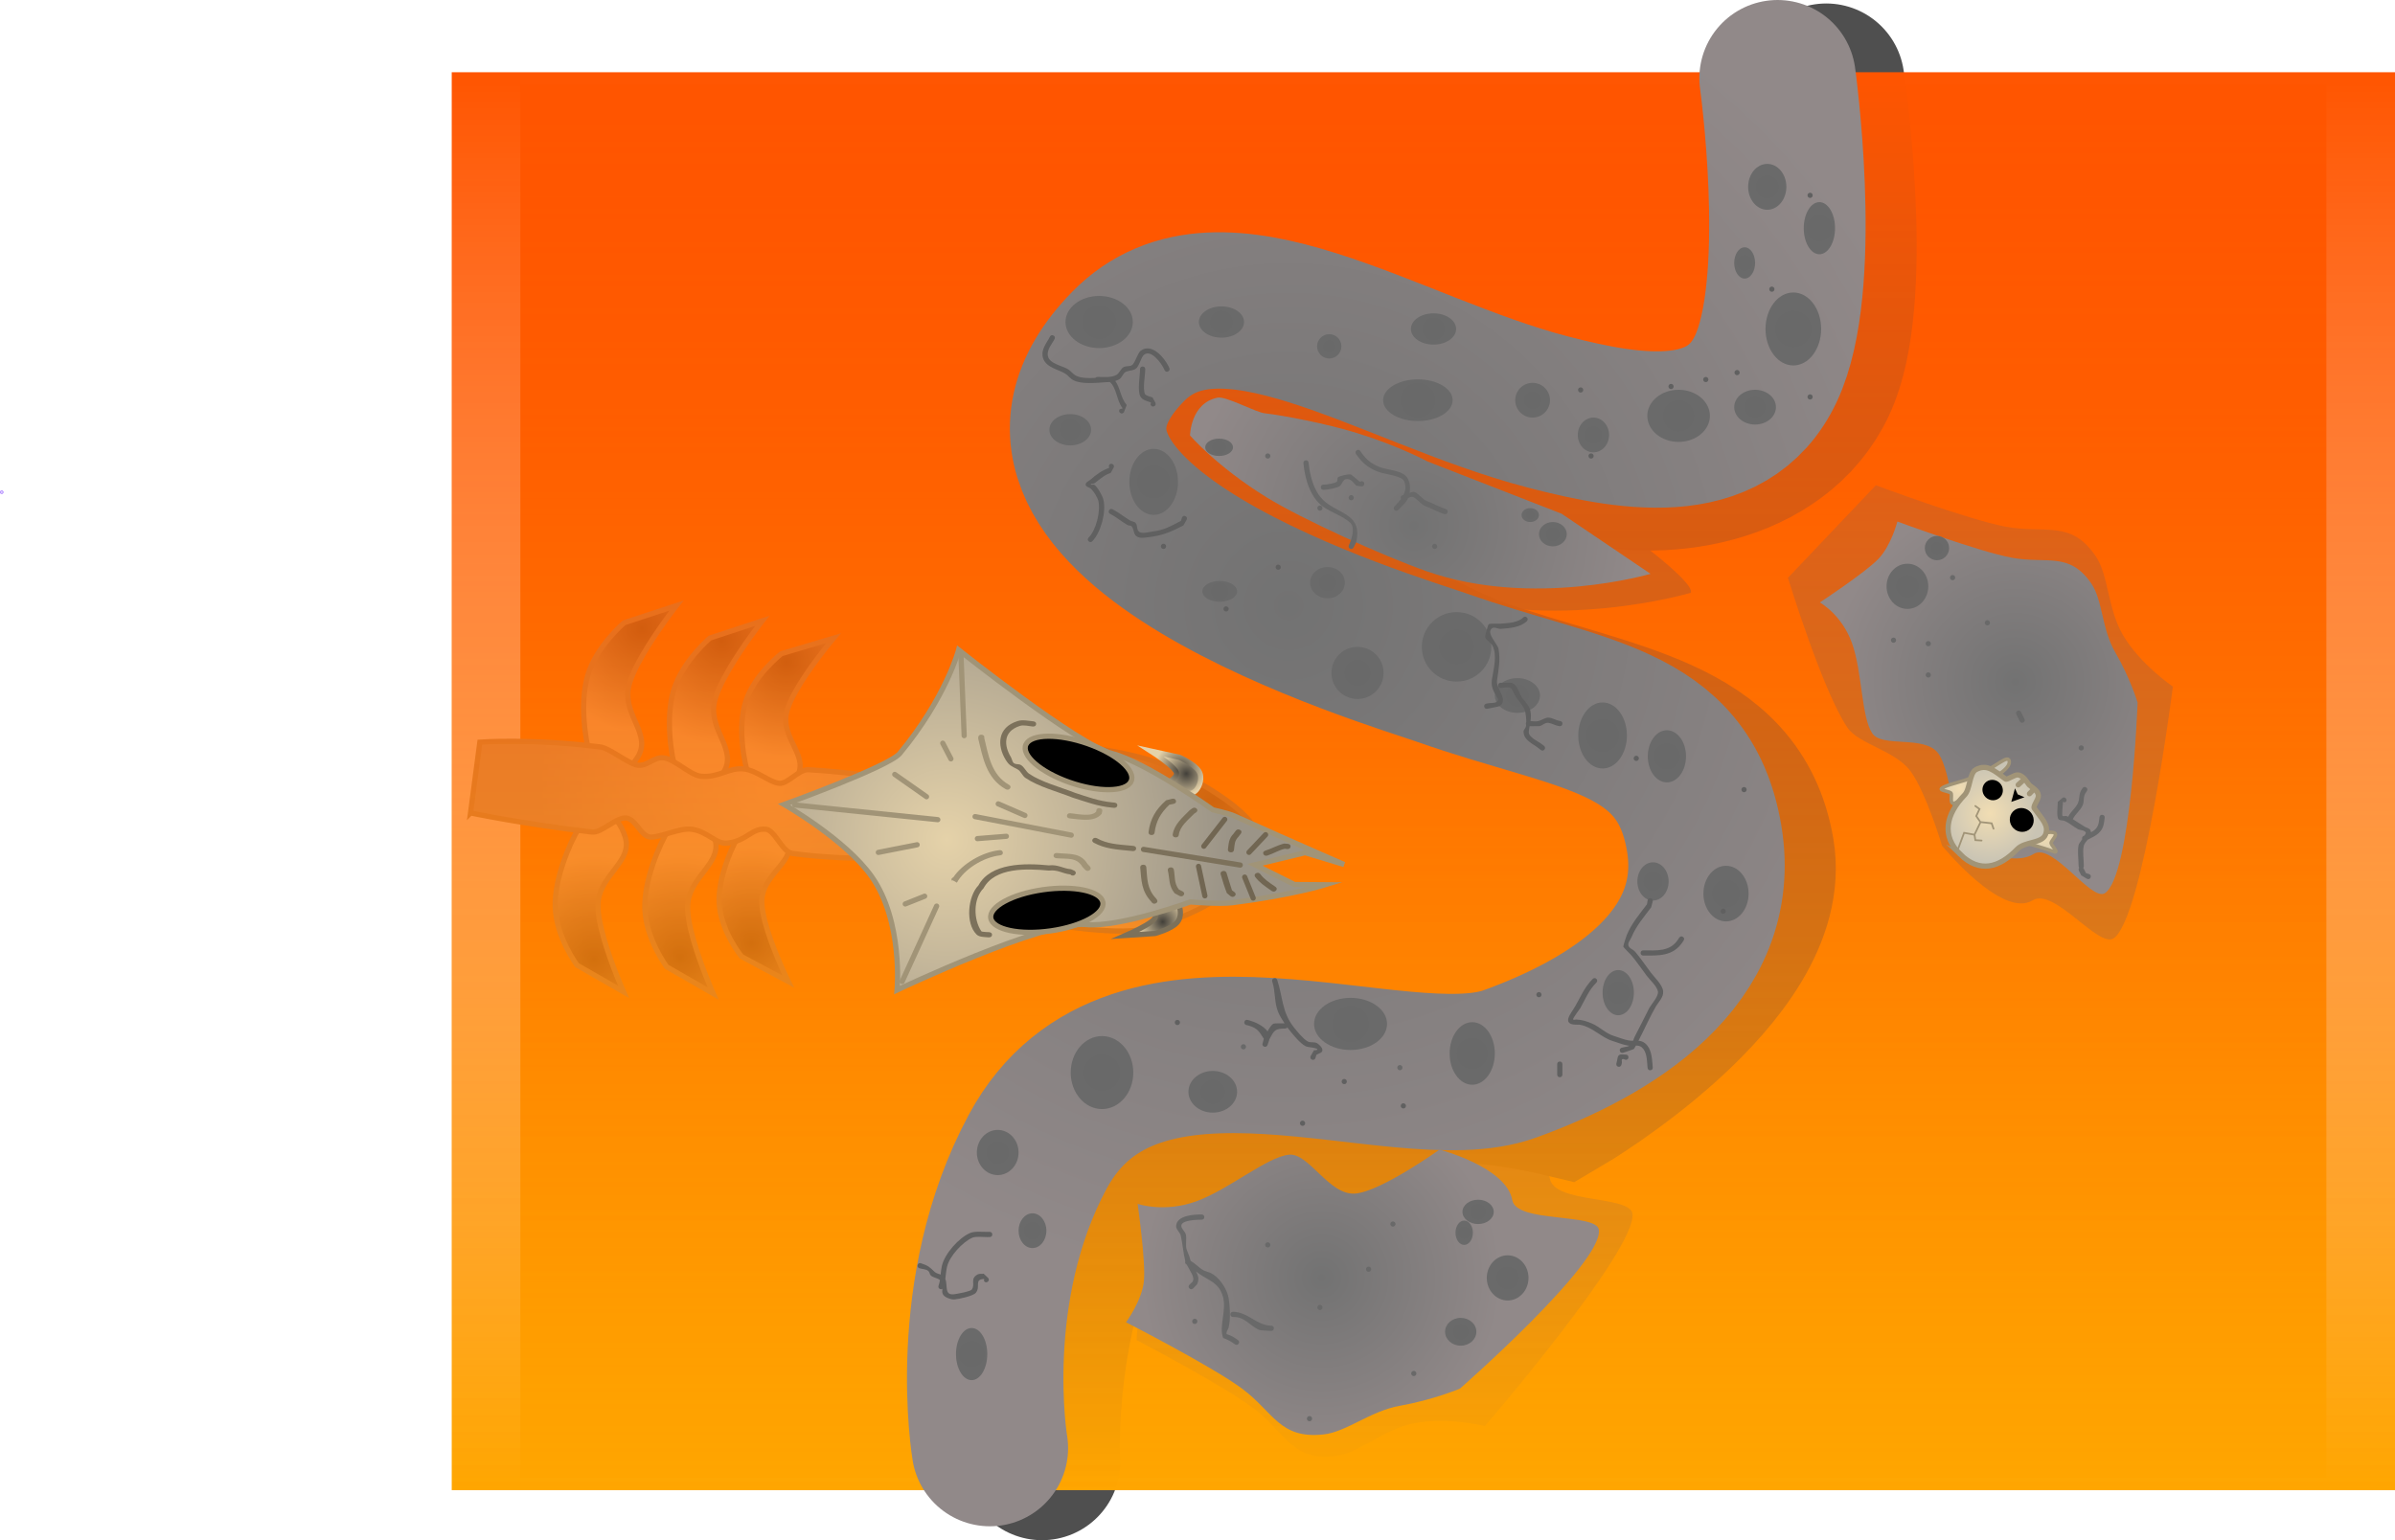 <svg version="1.1" xmlns="http://www.w3.org/2000/svg" xmlns:xlink="http://www.w3.org/1999/xlink" width="688.944" height="443.182" viewBox="0,0,688.944,443.182"><defs><radialGradient cx="-168.944" cy="96.841" r="0.5" gradientUnits="userSpaceOnUse" id="color-1"><stop offset="0" stop-color="#9966ff" stop-opacity="0"/><stop offset="1" stop-color="#9966ff"/></radialGradient><linearGradient x1="-168.944" y1="96.341" x2="-168.944" y2="97.341" gradientUnits="userSpaceOnUse" id="color-2"><stop offset="0" stop-color="#000000" stop-opacity="0"/><stop offset="1" stop-color="#000000" stop-opacity="0"/></linearGradient><linearGradient x1="240" y1="-20.45" x2="240" y2="380.45" gradientUnits="userSpaceOnUse" id="color-3"><stop offset="0" stop-color="#ff5500"/><stop offset="1" stop-color="#ffae00"/></linearGradient><radialGradient cx="209.422" cy="331.116" r="44.937" gradientUnits="userSpaceOnUse" id="color-4"><stop offset="0" stop-color="#696969"/><stop offset="1" stop-color="#6a6a6a"/></radialGradient><radialGradient cx="397.704" cy="139.928" r="44.937" gradientUnits="userSpaceOnUse" id="color-5"><stop offset="0" stop-color="#696969"/><stop offset="1" stop-color="#6a6a6a"/></radialGradient><radialGradient cx="1.471" cy="231.317" r="29.674" gradientUnits="userSpaceOnUse" id="color-6"><stop offset="0" stop-color="#43403a"/><stop offset="1" stop-color="#e5d2a9"/></radialGradient><radialGradient cx="15.193" cy="136.034" r="29.674" gradientUnits="userSpaceOnUse" id="color-7"><stop offset="0" stop-color="#43403a"/><stop offset="1" stop-color="#e5d2a9"/></radialGradient><radialGradient cx="38.198" cy="139.766" r="29.674" gradientUnits="userSpaceOnUse" id="color-8"><stop offset="0" stop-color="#43403a"/><stop offset="1" stop-color="#e5d2a9"/></radialGradient><radialGradient cx="26.225" cy="230.69" r="29.674" gradientUnits="userSpaceOnUse" id="color-9"><stop offset="0" stop-color="#43403a"/><stop offset="1" stop-color="#e5d2a9"/></radialGradient><radialGradient cx="56.815" cy="145.59" r="27.343" gradientUnits="userSpaceOnUse" id="color-10"><stop offset="0" stop-color="#43403a"/><stop offset="1" stop-color="#e5d2a9"/></radialGradient><radialGradient cx="179.596" cy="185.632" r="48.661" gradientUnits="userSpaceOnUse" id="color-11"><stop offset="0" stop-color="#43403a"/><stop offset="1" stop-color="#e5d2a9"/></radialGradient><radialGradient cx="46.731" cy="226.633" r="27.343" gradientUnits="userSpaceOnUse" id="color-12"><stop offset="0" stop-color="#43403a"/><stop offset="1" stop-color="#e5d2a9"/></radialGradient><radialGradient cx="52.039" cy="181.86" r="66.139" gradientUnits="userSpaceOnUse" id="color-13"><stop offset="0" stop-color="#e5d2a9"/><stop offset="1" stop-color="#b0a899"/></radialGradient><linearGradient x1="240" y1="-24" x2="240" y2="384" gradientUnits="userSpaceOnUse" id="color-14"><stop offset="0" stop-color="#ffa600" stop-opacity="0"/><stop offset="1" stop-color="#ffa600"/></linearGradient><linearGradient x1="240" y1="-24" x2="240" y2="384" gradientUnits="userSpaceOnUse" id="color-15"><stop offset="0" stop-color="#ff5500"/><stop offset="1" stop-color="#ff5500" stop-opacity="0"/></linearGradient><radialGradient cx="165.025" cy="220.452" r="7.417" gradientUnits="userSpaceOnUse" id="color-16"><stop offset="0" stop-color="#43403a"/><stop offset="1" stop-color="#e5d2a9"/></radialGradient><radialGradient cx="171.812" cy="177.835" r="7.63" gradientUnits="userSpaceOnUse" id="color-17"><stop offset="0" stop-color="#43403a"/><stop offset="1" stop-color="#e5d2a9"/></radialGradient><radialGradient cx="170.203" cy="176.673" r="7.63" gradientUnits="userSpaceOnUse" id="color-18"><stop offset="0" stop-color="#43403a"/><stop offset="1" stop-color="#e5d2a9"/></radialGradient><radialGradient cx="102.933" cy="196.841" r="81.035" gradientUnits="userSpaceOnUse" id="color-19"><stop offset="0" stop-color="#e5d2a9"/><stop offset="1" stop-color="#9b9487"/></radialGradient><radialGradient cx="410.244" cy="151.423" r="53.593" gradientUnits="userSpaceOnUse" id="color-20"><stop offset="0" stop-color="#727272"/><stop offset="1" stop-color="#918989"/></radialGradient><radialGradient cx="210.72" cy="322.871" r="51.864" gradientUnits="userSpaceOnUse" id="color-21"><stop offset="0" stop-color="#727272"/><stop offset="1" stop-color="#918989"/></radialGradient><radialGradient cx="418.646" cy="195.748" r="8.767" gradientUnits="userSpaceOnUse" id="color-22"><stop offset="0" stop-color="#f1ddb3"/><stop offset="1" stop-color="#c9c4b4"/></radialGradient><radialGradient cx="201.244" cy="129.423" r="197.091" gradientUnits="userSpaceOnUse" id="color-23"><stop offset="0" stop-color="#727272"/><stop offset="1" stop-color="#918989"/></radialGradient><radialGradient cx="127.556" cy="309.341" r="5" gradientUnits="userSpaceOnUse" id="color-24"><stop offset="0" stop-color="#696969"/><stop offset="1" stop-color="#6a6a6a"/></radialGradient><radialGradient cx="147.556" cy="263.841" r="10.5" gradientUnits="userSpaceOnUse" id="color-25"><stop offset="0" stop-color="#696969"/><stop offset="1" stop-color="#6a6a6a"/></radialGradient><radialGradient cx="117.556" cy="286.841" r="6.5" gradientUnits="userSpaceOnUse" id="color-26"><stop offset="0" stop-color="#696969"/><stop offset="1" stop-color="#6a6a6a"/></radialGradient><radialGradient cx="110.056" cy="344.841" r="7.5" gradientUnits="userSpaceOnUse" id="color-27"><stop offset="0" stop-color="#696969"/><stop offset="1" stop-color="#6a6a6a"/></radialGradient><radialGradient cx="254.056" cy="258.341" r="9" gradientUnits="userSpaceOnUse" id="color-28"><stop offset="0" stop-color="#696969"/><stop offset="1" stop-color="#6a6a6a"/></radialGradient><radialGradient cx="327.056" cy="212.341" r="8" gradientUnits="userSpaceOnUse" id="color-29"><stop offset="0" stop-color="#696969"/><stop offset="1" stop-color="#6a6a6a"/></radialGradient><radialGradient cx="306.056" cy="208.841" r="5.5" gradientUnits="userSpaceOnUse" id="color-30"><stop offset="0" stop-color="#696969"/><stop offset="1" stop-color="#6a6a6a"/></radialGradient><radialGradient cx="310.056" cy="172.841" r="7.5" gradientUnits="userSpaceOnUse" id="color-31"><stop offset="0" stop-color="#696969"/><stop offset="1" stop-color="#6a6a6a"/></radialGradient><radialGradient cx="267.056" cy="155.341" r="6.5" gradientUnits="userSpaceOnUse" id="color-32"><stop offset="0" stop-color="#696969"/><stop offset="1" stop-color="#6a6a6a"/></radialGradient><radialGradient cx="296.056" cy="240.841" r="6.5" gradientUnits="userSpaceOnUse" id="color-33"><stop offset="0" stop-color="#696969"/><stop offset="1" stop-color="#6a6a6a"/></radialGradient><radialGradient cx="249.556" cy="141.341" r="10" gradientUnits="userSpaceOnUse" id="color-34"><stop offset="0" stop-color="#696969"/><stop offset="1" stop-color="#6a6a6a"/></radialGradient><radialGradient cx="221.056" cy="148.841" r="7.5" gradientUnits="userSpaceOnUse" id="color-35"><stop offset="0" stop-color="#696969"/><stop offset="1" stop-color="#6a6a6a"/></radialGradient><radialGradient cx="291.556" cy="166.841" r="9.5" gradientUnits="userSpaceOnUse" id="color-36"><stop offset="0" stop-color="#696969"/><stop offset="1" stop-color="#6a6a6a"/></radialGradient><radialGradient cx="219.056" cy="249.841" r="10.5" gradientUnits="userSpaceOnUse" id="color-37"><stop offset="0" stop-color="#696969"/><stop offset="1" stop-color="#6a6a6a"/></radialGradient><radialGradient cx="179.422" cy="269.371" r="7" gradientUnits="userSpaceOnUse" id="color-38"><stop offset="0" stop-color="#696969"/><stop offset="1" stop-color="#6a6a6a"/></radialGradient><radialGradient cx="162.422" cy="93.871" r="9.5" gradientUnits="userSpaceOnUse" id="color-39"><stop offset="0" stop-color="#696969"/><stop offset="1" stop-color="#6a6a6a"/></radialGradient><radialGradient cx="181.422" cy="125.371" r="5" gradientUnits="userSpaceOnUse" id="color-40"><stop offset="0" stop-color="#696969"/><stop offset="1" stop-color="#6a6a6a"/></radialGradient><radialGradient cx="212.422" cy="122.871" r="5" gradientUnits="userSpaceOnUse" id="color-41"><stop offset="0" stop-color="#696969"/><stop offset="1" stop-color="#6a6a6a"/></radialGradient><radialGradient cx="146.738" cy="47.871" r="9.684" gradientUnits="userSpaceOnUse" id="color-42"><stop offset="0" stop-color="#696969"/><stop offset="1" stop-color="#6a6a6a"/></radialGradient><radialGradient cx="181.922" cy="47.871" r="6.5" gradientUnits="userSpaceOnUse" id="color-43"><stop offset="0" stop-color="#696969"/><stop offset="1" stop-color="#6a6a6a"/></radialGradient><radialGradient cx="138.422" cy="78.871" r="6" gradientUnits="userSpaceOnUse" id="color-44"><stop offset="0" stop-color="#696969"/><stop offset="1" stop-color="#6a6a6a"/></radialGradient><radialGradient cx="238.422" cy="70.371" r="10" gradientUnits="userSpaceOnUse" id="color-45"><stop offset="0" stop-color="#696969"/><stop offset="1" stop-color="#6a6a6a"/></radialGradient><radialGradient cx="271.422" cy="70.371" r="5" gradientUnits="userSpaceOnUse" id="color-46"><stop offset="0" stop-color="#696969"/><stop offset="1" stop-color="#6a6a6a"/></radialGradient><radialGradient cx="242.922" cy="49.871" r="6.5" gradientUnits="userSpaceOnUse" id="color-47"><stop offset="0" stop-color="#696969"/><stop offset="1" stop-color="#6a6a6a"/></radialGradient><radialGradient cx="212.922" cy="54.871" r="3.5" gradientUnits="userSpaceOnUse" id="color-48"><stop offset="0" stop-color="#696969"/><stop offset="1" stop-color="#6a6a6a"/></radialGradient><radialGradient cx="313.422" cy="74.871" r="9" gradientUnits="userSpaceOnUse" id="color-49"><stop offset="0" stop-color="#696969"/><stop offset="1" stop-color="#6a6a6a"/></radialGradient><radialGradient cx="288.922" cy="80.371" r="5" gradientUnits="userSpaceOnUse" id="color-50"><stop offset="0" stop-color="#696969"/><stop offset="1" stop-color="#6a6a6a"/></radialGradient><radialGradient cx="346.422" cy="49.871" r="10.5" gradientUnits="userSpaceOnUse" id="color-51"><stop offset="0" stop-color="#696969"/><stop offset="1" stop-color="#6a6a6a"/></radialGradient><radialGradient cx="338.922" cy="8.971" r="6.6" gradientUnits="userSpaceOnUse" id="color-52"><stop offset="0" stop-color="#696969"/><stop offset="1" stop-color="#6a6a6a"/></radialGradient><radialGradient cx="353.922" cy="20.871" r="7.5" gradientUnits="userSpaceOnUse" id="color-53"><stop offset="0" stop-color="#696969"/><stop offset="1" stop-color="#6a6a6a"/></radialGradient><radialGradient cx="332.422" cy="30.871" r="4.5" gradientUnits="userSpaceOnUse" id="color-54"><stop offset="0" stop-color="#696969"/><stop offset="1" stop-color="#6a6a6a"/></radialGradient><radialGradient cx="335.422" cy="72.371" r="6" gradientUnits="userSpaceOnUse" id="color-55"><stop offset="0" stop-color="#696969"/><stop offset="1" stop-color="#6a6a6a"/></radialGradient><radialGradient cx="237.244" cy="106.423" r="66.235" gradientUnits="userSpaceOnUse" id="color-56"><stop offset="0" stop-color="#727272"/><stop offset="1" stop-color="#918989"/></radialGradient><radialGradient cx="394.28" cy="182.198" r="9.662" gradientUnits="userSpaceOnUse" id="color-57"><stop offset="0" stop-color="#f1ddb3"/><stop offset="1" stop-color="#c9c4b4"/></radialGradient><radialGradient cx="402.977" cy="189.295" r="14.246" gradientUnits="userSpaceOnUse" id="color-58"><stop offset="0" stop-color="#f1ddb3"/><stop offset="1" stop-color="#c9c4b4"/></radialGradient><radialGradient cx="379.244" cy="123.923" r="6.5" gradientUnits="userSpaceOnUse" id="color-59"><stop offset="0" stop-color="#696969"/><stop offset="1" stop-color="#6a6a6a"/></radialGradient><radialGradient cx="387.744" cy="112.923" r="3.5" gradientUnits="userSpaceOnUse" id="color-60"><stop offset="0" stop-color="#696969"/><stop offset="1" stop-color="#6a6a6a"/></radialGradient><radialGradient cx="250.744" cy="338.423" r="4.5" gradientUnits="userSpaceOnUse" id="color-61"><stop offset="0" stop-color="#696969"/><stop offset="1" stop-color="#6a6a6a"/></radialGradient><radialGradient cx="264.244" cy="322.923" r="6.5" gradientUnits="userSpaceOnUse" id="color-62"><stop offset="0" stop-color="#696969"/><stop offset="1" stop-color="#6a6a6a"/></radialGradient><radialGradient cx="255.744" cy="303.923" r="4.5" gradientUnits="userSpaceOnUse" id="color-63"><stop offset="0" stop-color="#696969"/><stop offset="1" stop-color="#6a6a6a"/></radialGradient><radialGradient cx="251.744" cy="309.923" r="3.5" gradientUnits="userSpaceOnUse" id="color-64"><stop offset="0" stop-color="#696969"/><stop offset="1" stop-color="#6a6a6a"/></radialGradient><radialGradient cx="181.244" cy="83.923" r="4" gradientUnits="userSpaceOnUse" id="color-65"><stop offset="0" stop-color="#696969"/><stop offset="1" stop-color="#6a6a6a"/></radialGradient><radialGradient cx="270.744" cy="103.423" r="2.5" gradientUnits="userSpaceOnUse" id="color-66"><stop offset="0" stop-color="#696969"/><stop offset="1" stop-color="#6a6a6a"/></radialGradient><radialGradient cx="277.244" cy="108.923" r="4" gradientUnits="userSpaceOnUse" id="color-67"><stop offset="0" stop-color="#696969"/><stop offset="1" stop-color="#6a6a6a"/></radialGradient></defs><g transform="translate(169.444,44.787)"><g data-paper-data="{&quot;isPaintingLayer&quot;:true}" fill-rule="nonzero" stroke-linejoin="miter" stroke-miterlimit="10" stroke-dasharray="" stroke-dashoffset="0" style="mix-blend-mode: normal"><path d="M-168.944,96.341c0.276,0 0.5,0.224 0.5,0.5c0,0.276 -0.224,0.5 -0.5,0.5c-0.276,0 -0.5,-0.224 -0.5,-0.5c0,-0.276 0.224,-0.5 0.5,-0.5z" fill="url(#color-1)" stroke="url(#color-2)" stroke-width="0" stroke-linecap="butt"/><path d="M-19.76,380.45v-400.901h519.52v400.901z" fill="url(#color-3)" stroke="none" stroke-width="0" stroke-linecap="butt"/><path d="M191.3,360.562c-8.715,-6.666 -33.809,-19.746 -33.809,-19.746l2.869,-36.608c0,0 30.777,-14.374 43.486,-16.13c5.758,-0.795 14.085,5.88 21.616,5.082c7.41,-0.786 21.859,-7.6 21.859,-7.6c0,0 27.271,-1.348 29.106,8.866c1.275,7.098 23.032,4.776 23.712,10.021c1.333,10.284 -42.418,61.093 -42.418,61.093c0,0 -11.157,-2.755 -20.795,-0.708c-8.584,1.823 -15.314,8.409 -21.925,9.322c-12.71,1.755 -14.489,-6.547 -23.7,-13.592z" data-paper-data="{&quot;index&quot;:null}" fill="url(#color-4)" stroke="none" stroke-width="0" stroke-linecap="butt"/><path d="M241.493,125.372c-35.635,-12.224 -60.615,-43.846 -60.615,-43.846l69.309,8.534l46.021,16.708c0,0 22.139,15.828 20.717,19.027c0,0 -39.797,11.802 -75.432,-0.422z" fill="#5b5b5b" stroke="none" stroke-width="0" stroke-linecap="butt"/><path d="M355.89,-21.287c0,0 8.717,58.508 -1.339,84.219c-10.056,25.711 -43.414,32.443 -68.793,25.819c-46.068,-12.023 -91.858,-45.268 -118.723,-17.805c-26.48,27.068 80.611,76.026 87.39,78.418c39.792,14.042 75.391,16.141 81.323,50.923c5.931,34.781 -55.883,71.074 -55.883,71.074c0,0 -20.734,-5.013 -30.82,-3.486c-10.387,1.572 -30.628,12.788 -30.628,12.788c0,0 -56.063,-12.714 -69.323,11.89c-21.503,39.901 -18.792,83.342 -18.792,83.342" data-paper-data="{&quot;index&quot;:null}" fill="none" stroke="#4f4f4f" stroke-width="45" stroke-linecap="round"/><path d="M433.416,115.271c3.746,5.523 3.356,14.932 7.745,22.53c4.929,8.531 14.443,14.978 14.443,14.978c0,0 -8.475,66.512 -17.009,72.404c-4.352,3.005 -17.187,-14.716 -23.314,-10.913c-8.817,5.472 -26.066,-15.694 -26.066,-15.694c0,0 -4.606,-15.297 -8.981,-21.329c-4.447,-6.13 -14.98,-7.85 -18.242,-12.661c-7.201,-10.618 -17.116,-43.107 -17.116,-43.107l25.282,-26.63c0,0 26.512,9.893 37.298,11.908c11.399,2.13 18.759,-2.104 25.96,8.515z" data-paper-data="{&quot;index&quot;:null}" fill="url(#color-5)" stroke="none" stroke-width="0" stroke-linecap="butt"/><path d="M10.397,196.021c2.209,6.935 -6.793,10.656 -7.752,18.45c-0.328,2.664 0.42,6.564 1.546,10.541c2.168,7.658 5.739,15.609 5.739,15.609l-13.364,-7.678c0,0 -5.992,-7.927 -6.292,-16.716c-0.277,-8.094 4.165,-18.446 6.714,-22.577c5.317,-8.616 11.201,-4.564 13.41,2.371z" data-paper-data="{&quot;index&quot;:null}" fill="url(#color-6)" stroke="#a19477" stroke-width="1.5" stroke-linecap="butt"/><path d="M0.323,172.779c-1.411,-4.513 -3.049,-15.453 -0.674,-23.291c2.578,-8.51 10.481,-15.095 10.481,-15.095l15.025,-4.935c0,0 -5.549,7.069 -9.654,14.121c-2.132,3.663 -3.875,7.321 -4.248,9.982c-1.091,7.781 6.716,13.126 2.76,19.465c-3.957,6.34 -10.746,9.167 -13.69,-0.247z" data-paper-data="{&quot;index&quot;:null}" fill="url(#color-7)" stroke="#a19477" stroke-width="1.5" stroke-linecap="butt"/><path d="M25.002,177.177c-1.411,-4.513 -3.049,-15.453 -0.674,-23.291c2.578,-8.51 10.481,-15.095 10.481,-15.095l15.025,-4.935c0,0 -5.549,7.069 -9.654,14.121c-2.132,3.663 -3.875,7.321 -4.248,9.982c-1.091,7.781 6.716,13.126 2.76,19.465c-3.957,6.34 -10.746,9.167 -13.69,-0.247z" data-paper-data="{&quot;index&quot;:null}" fill="url(#color-8)" stroke="#a19477" stroke-width="1.5" stroke-linecap="butt"/><path d="M36.18,196.499c2.209,6.935 -6.793,10.656 -7.752,18.45c-0.328,2.664 0.42,6.563 1.546,10.541c2.168,7.658 5.739,15.608 5.739,15.608l-13.365,-7.678c0,0 -5.992,-7.928 -6.292,-16.716c-0.277,-8.094 4.165,-18.446 6.714,-22.577c5.317,-8.615 11.201,-4.564 13.41,2.372z" data-paper-data="{&quot;index&quot;:null}" fill="url(#color-9)" stroke="#a19477" stroke-width="1.5" stroke-linecap="butt"/><path d="M45.957,178.629c-1.456,-4.174 -3.204,-14.277 -0.911,-21.489c2.489,-7.831 10.317,-13.846 10.317,-13.846l14.96,-4.44c0,0 -5.471,6.479 -9.5,12.954c-2.093,3.363 -3.797,6.724 -4.142,9.175c-1.011,7.169 6.844,12.158 2.956,17.976c-3.888,5.818 -10.642,8.375 -13.679,-0.33z" data-paper-data="{&quot;index&quot;:null}" fill="url(#color-10)" stroke="#a19477" stroke-width="1.5" stroke-linecap="butt"/><path d="M93.188,212.855l10.079,-45.318c0,0 47.888,0.035 65.73,9.37c17.843,9.336 26.757,17.061 23.413,24.96c-3.473,8.203 -15.947,16.115 -31.319,20.424c-15.373,4.309 -67.903,-9.436 -67.903,-9.436z" fill="url(#color-11)" stroke="#7c715b" stroke-width="1.5" stroke-linecap="butt"/><path d="M57.324,196.514c2.277,6.414 -6.677,9.778 -7.556,16.961c-0.3,2.455 0.486,6.058 1.652,9.735c2.244,7.08 5.893,14.441 5.893,14.441l-13.43,-7.183c0,0 -6.067,-7.358 -6.457,-15.466c-0.359,-7.468 3.972,-16.984 6.477,-20.776c5.224,-7.907 11.143,-4.126 13.421,2.288z" data-paper-data="{&quot;index&quot;:null}" fill="url(#color-12)" stroke="#a19477" stroke-width="1.5" stroke-linecap="butt"/><path d="M-34.093,189.136l2.683,-20.371c0,0 14.811,-1.108 34.725,1.39c2.559,0.321 8.149,4.945 10.744,5.234c2.808,0.313 4.617,-2.467 7.42,-2.106c3.337,0.431 7.514,4.938 10.692,5.283c5.001,0.543 8.12,-2.601 12.418,-2.087c3.685,0.441 7.327,3.859 10.146,4.132c2.415,0.233 5.623,-4.053 8.342,-3.906c16.93,0.912 37.178,4.782 37.178,4.782l-2.683,20.371c0,0 -21.506,1.371 -39.093,-1.067c-2.926,-0.406 -4.98,-6.714 -7.623,-6.969c-4.068,-0.393 -5.278,3.247 -10.973,4.001c-3.344,0.443 -5.681,-3.396 -10.452,-4.005c-3.303,-0.421 -9.112,2.41 -11.721,2.267c-2.794,-0.153 -4.252,-5.26 -7.05,-5.504c-2.849,-0.249 -7.039,4.362 -9.81,4.047c-18.866,-2.146 -34.943,-5.492 -34.943,-5.492z" fill="url(#color-13)" stroke="#a19477" stroke-width="1.5" stroke-linecap="butt"/><path d="M-39.5,384v-408h559v408z" fill="url(#color-14)" stroke="none" stroke-width="0" stroke-linecap="butt"/><path d="M-39.5,384v-408h559v408z" fill="url(#color-15)" stroke="none" stroke-width="0" stroke-linecap="butt"/><path d="M169.484,215.318c0.631,1.099 1.176,3.695 -0.393,5.417c-1.703,1.87 -6.283,3.088 -6.283,3.088l-8.458,0.56c0,0 3.296,-1.421 5.794,-2.895c1.298,-0.765 2.38,-1.544 2.674,-2.146c0.858,-1.759 -3.277,-3.298 -0.884,-4.612c2.393,-1.314 6.235,-1.705 7.551,0.587z" data-paper-data="{&quot;index&quot;:null}" fill="url(#color-16)" stroke="#7c715b" stroke-width="1.5" stroke-linecap="butt"/><path d="M167.162,181.958c-2.093,-1.648 2.291,-2.553 1.799,-4.412c-0.168,-0.636 -1.077,-1.563 -2.202,-2.509c-2.164,-1.82 -5.125,-3.707 -5.125,-3.707l8.219,1.801c0,0 4.266,1.876 5.567,3.97c1.198,1.928 0.139,4.404 -0.703,5.394c-1.758,2.064 -5.463,1.111 -7.556,-0.537z" fill="url(#color-17)" stroke="url(#color-18)" stroke-width="1.5" stroke-linecap="butt"/><path d="M191.572,204.06l11.35,5.671l8.893,0.068c0,0 -9.528,2.983 -26.845,5.175c-3.724,0.471 -11.975,-0.23 -11.975,-0.23c0,0 -20.379,7.44 -30.091,6.502c-12.098,-1.169 -54.292,18.837 -54.292,18.837c0,0 1.778,-19.725 -7.337,-32.663c-7.503,-10.65 -25.162,-20.725 -25.162,-20.725c0,0 30.101,-10.848 33.273,-14.68c13.322,-16.093 16.93,-29.779 16.93,-29.779c0,0 34.386,27.324 44.038,29.769c9.867,2.499 29.123,16.245 29.123,16.245c0,0 4.449,0.975 6.172,1.752c16.928,7.63 31.558,13.968 31.558,13.968l-11.213,-3.396z" fill="url(#color-19)" stroke="#a19477" stroke-width="1.5" stroke-linecap="butt"/><path d="M147.816,214.831c0.639,3.268 -6.059,6.953 -14.962,8.231c-8.902,1.277 -16.637,-0.336 -17.276,-3.605c-0.639,-3.268 6.059,-6.953 14.962,-8.23c8.902,-1.278 16.637,0.336 17.276,3.604z" fill="#000000" stroke="#a19477" stroke-width="1.5" stroke-linecap="butt"/><path d="M155.916,180.082c-1.473,3.064 -9.433,3.161 -17.779,0.217c-8.346,-2.944 -13.918,-7.815 -12.445,-10.879c1.473,-3.064 9.433,-3.161 17.78,-0.217c8.346,2.944 13.918,7.815 12.445,10.879z" data-paper-data="{&quot;index&quot;:null}" fill="#000000" stroke="#a19477" stroke-width="1.5" stroke-linecap="butt"/><path d="M187.324,204.131l-27.829,-4.509" fill="none" stroke="#7c715b" stroke-width="1.5" stroke-linecap="round"/><path d="M175.325,204.502l1.821,8.478" fill="none" stroke="#716652" stroke-width="1.5" stroke-linecap="round"/><path d="M182.861,190.991l-6.01,7.722" fill="none" stroke="#716652" stroke-width="1.5" stroke-linecap="round"/><path d="M194.616,195.397l-4.78,5.073" fill="none" stroke="#716652" stroke-width="1.5" stroke-linecap="round"/><path d="M188.604,207.597l2.438,6.022" fill="none" stroke="#716652" stroke-width="1.5" stroke-linecap="round"/><path d="M139.862,206.797c-0.477,0.629 -1.211,0.221 -1.211,0.221l-0.169,-0.188c-2.433,-0.259 -3.539,-1.414 -6.208,-1.109c-6.437,-0.599 -15.534,-0.934 -18.78,5.064c-3.051,3.07 -2.916,9.108 -0.628,12.408c0.134,0.193 2.225,0.245 2.281,0.251c0,0 0.87,0.084 0.772,0.829c-0.098,0.745 -0.968,0.661 -0.968,0.661c-1.065,-0.103 -2.658,-0.031 -3.454,-0.806c-3.315,-3.229 -2.515,-11.035 0.52,-14.149c3.494,-6.456 13.241,-6.464 20.239,-5.758c2.678,-0.306 4.07,0.922 6.422,1.118l0.926,0.421c0,0 0.734,0.408 0.258,1.038z" fill="#7c715b" stroke="none" stroke-width="0.5" stroke-linecap="butt"/><path d="M151.961,186.999c-0.098,0.745 -0.968,0.661 -0.968,0.661l-0.58,-0.056c-4.199,-0.406 -7.457,-1.666 -11.321,-2.885c-4.303,-1.706 -9.851,-3.137 -13.588,-5.684c-0.843,-0.574 -1.304,-1.925 -2.178,-2.408c-1.879,-1.037 -2.394,-1.018 -3.541,-2.885c-2.358,-3.921 -2.458,-9.22 3.566,-11.067c1.405,-0.431 3.052,-0.034 4.485,0.105c0,0 0.87,0.084 0.772,0.829c-0.098,0.745 -0.968,0.661 -0.968,0.661c-1.085,-0.105 -2.636,-0.529 -3.701,-0.183c-4.999,1.628 -4.512,5.783 -2.597,8.967c0.287,0.484 0.335,1.06 0.646,1.532c0.454,0.688 1.596,0.398 2.185,0.727c1.07,0.598 1.474,1.905 2.453,2.568c3.601,2.441 9.007,3.808 13.141,5.452c3.715,1.208 6.818,2.39 10.842,2.779l0.58,0.056c0,0 0.87,0.084 0.772,0.829z" fill="#7c715b" stroke="none" stroke-width="0.5" stroke-linecap="butt"/><path d="M143.963,205.628c-0.685,0.468 -1.23,-0.119 -1.23,-0.119l-0.822,-0.889c-1.701,-2.829 -4.351,-2.169 -7.512,-2.462c0,0 -0.87,-0.084 -0.772,-0.829c0.098,-0.745 0.968,-0.661 0.968,-0.661c3.664,0.371 6.777,-0.202 8.786,3.138l0.721,0.769c0,0 0.546,0.587 -0.139,1.054z" fill="#a19477" stroke="none" stroke-width="0.5" stroke-linecap="butt"/><path d="M146.867,187.764c0.87,0.084 0.772,0.829 0.772,0.829l-0.201,0.821c-2.082,2.454 -6.021,1.597 -9.182,1.291c0,0 -0.87,-0.084 -0.772,-0.829c0.098,-0.745 0.968,-0.661 0.968,-0.661c2.044,0.198 6.432,1.169 7.517,-0.618l-0.07,-0.172c0,0 0.098,-0.745 0.968,-0.661z" fill="#a19477" stroke="none" stroke-width="0.5" stroke-linecap="butt"/><path d="M157.371,199.447c-0.098,0.745 -0.968,0.661 -0.968,0.661l-0.87,-0.084c-3.708,-0.358 -7.144,-0.561 -10.366,-2.339c0,0 -0.734,-0.408 -0.257,-1.038c0.477,-0.629 1.211,-0.221 1.211,-0.221c2.956,1.66 6.192,1.777 9.608,2.107l0.87,0.084c0,0 0.87,0.084 0.772,0.829z" fill="#7c715b" stroke="none" stroke-width="0.5" stroke-linecap="butt"/><path d="M168.826,185.58c0.232,0.723 -0.612,0.922 -0.612,0.922l-1.296,0.276c-2.589,2.483 -3.807,4.765 -4.239,8.048c0,0 -0.098,0.745 -0.968,0.661c-0.87,-0.084 -0.772,-0.829 -0.772,-0.829c0.494,-3.75 1.978,-6.451 5.077,-9.166l1.735,-0.437c0,0 0.844,-0.199 1.076,0.524z" fill="#7c715b" stroke="none" stroke-width="0.5" stroke-linecap="butt"/><path d="M174.784,187.916c0.546,0.586 -0.139,1.054 -0.139,1.054l-0.522,0.338c-1.817,1.845 -4.186,3.669 -4.486,6.192c0,0 -0.098,0.745 -0.968,0.661c-0.87,-0.084 -0.772,-0.829 -0.772,-0.829c0.409,-2.88 2.797,-4.866 4.887,-6.991l0.769,-0.544c0,0 0.685,-0.468 1.23,0.119z" fill="#7c715b" stroke="none" stroke-width="0.5" stroke-linecap="butt"/><path d="M163.068,215.128c-0.751,0.386 -1.201,-0.257 -1.201,-0.257l-0.141,-0.216c-2.859,-3.021 -2.837,-6.127 -3.171,-9.813c0,0 -0.067,-0.748 0.805,-0.806c0.873,-0.058 0.94,0.69 0.94,0.69c0.302,3.364 0.159,6.226 2.783,8.982l0.284,0.39c0,0 0.451,0.643 -0.3,1.029z" fill="#7c715b" stroke="none" stroke-width="0.5" stroke-linecap="butt"/><path d="M171.055,212.758c-0.461,0.638 -1.205,0.243 -1.205,0.243l-1.411,-0.767c-1.778,-2.212 -1.37,-4.188 -1.944,-6.546c0,0 -0.16,-0.737 0.701,-0.874c0.861,-0.137 1.021,0.6 1.021,0.6c0.394,1.998 0.026,3.907 1.435,5.737l1.12,0.574c0,0 0.745,0.395 0.284,1.032z" fill="#7c715b" stroke="none" stroke-width="0.5" stroke-linecap="butt"/><path d="M185.751,213.027c-0.597,0.548 -1.238,0.036 -1.238,0.036l-1.05,-0.875c-0.692,-1.789 -1.241,-3.591 -1.776,-5.419c0,0 -0.213,-0.728 0.636,-0.91c0.849,-0.182 1.062,0.545 1.062,0.545c0.489,1.673 1.045,3.324 1.563,4.989l0.76,0.573c0,0 0.64,0.512 0.043,1.06z" fill="#716652" stroke="none" stroke-width="0.5" stroke-linecap="butt"/><path d="M187.263,194.012c0.734,0.408 0.257,1.038 0.257,1.038l-0.742,0.976c-1.154,1.158 -1.064,2.29 -1.259,3.776c0,0 -0.098,0.745 -0.968,0.661c-0.87,-0.084 -0.772,-0.829 -0.772,-0.829c0.23,-1.748 0.233,-3.104 1.593,-4.502l0.68,-0.899c0,0 0.477,-0.629 1.211,-0.221z" fill="#716652" stroke="none" stroke-width="0.5" stroke-linecap="butt"/><path d="M201.797,198.858c-0.098,0.745 -0.968,0.661 -0.968,0.661l-0.704,-0.082c-1.77,0.414 -3.238,1.404 -5.024,1.964c0,0 -0.822,0.258 -1.123,-0.446c-0.301,-0.704 0.521,-0.962 0.521,-0.962c1.975,-0.62 3.476,-1.575 5.49,-2.051l1.036,0.086c0,0 0.87,0.084 0.772,0.829z" fill="#716652" stroke="none" stroke-width="0.5" stroke-linecap="butt"/><path d="M197.607,211.466c-0.552,0.583 -1.232,0.11 -1.232,0.11l-0.321,-0.223c-1.722,-1.197 -3.238,-2.205 -4.444,-3.821c0,0 -0.471,-0.632 0.268,-1.036c0.738,-0.403 1.209,0.229 1.209,0.229c1.095,1.476 2.497,2.368 4.071,3.462l0.321,0.223c0,0 0.68,0.472 0.128,1.055z" fill="#716652" stroke="none" stroke-width="0.5" stroke-linecap="butt"/><path d="M104.775,207.668c2.594,-3.844 8.193,-7.24 13.267,-7.822c0,0 0.868,-0.099 0.984,0.644c0.116,0.743 -0.752,0.843 -0.752,0.843c-4.963,0.565 -10.388,4.044 -12.455,7.863l-1.168,-0.655l-0.421,0.024c0.036,-0.066 0.072,-0.132 0.11,-0.198l-0.12,-0.068c0,0 0.065,-0.492 0.556,-0.631z" fill="#a19477" stroke="none" stroke-width="0.5" stroke-linecap="butt"/><path d="M112.938,166.623c0.87,0.084 0.772,0.829 0.772,0.829l-0.046,0.008c1.188,4.803 1.952,10.692 7.167,13.59c0,0 0.734,0.408 0.257,1.038c-0.477,0.629 -1.211,0.221 -1.211,0.221c-5.696,-3.172 -6.624,-9.307 -7.926,-14.536l0.019,-0.488c0,0 0.098,-0.745 0.968,-0.661z" fill="#a19477" stroke="none" stroke-width="0.5" stroke-linecap="butt"/><path d="M100.321,191.066l-41.149,-4.228" fill="none" stroke="#a19477" stroke-width="1.5" stroke-linecap="round"/><path d="M106.958,142.9l0.952,23.993" fill="none" stroke="#a19477" stroke-width="1.5" stroke-linecap="round"/><path d="M99.983,215.94l-9.905,21.686" fill="none" stroke="#a19477" stroke-width="1.5" stroke-linecap="round"/><path d="M83.221,200.484l11.156,-2.193" fill="none" stroke="#a19477" stroke-width="1.5" stroke-linecap="round"/><path d="M96.54,213.092l-5.58,2.228" fill="none" stroke="#a19477" stroke-width="1.5" stroke-linecap="round"/><path d="M97.079,184.463l-9.141,-6.418" fill="none" stroke="#a19477" stroke-width="1.5" stroke-linecap="round"/><path d="M101.75,169.065l2.344,4.503" fill="none" stroke="#a19477" stroke-width="1.5" stroke-linecap="round"/><path d="M432.155,123.139c3.304,4.829 2.96,13.054 6.832,19.697c4.348,7.458 6.475,14.54 6.475,14.54c0,0 -1.851,49.671 -9.379,54.822c-3.839,2.627 -15.057,-14.615 -20.462,-11.291c-7.777,4.784 -22.457,-4.941 -22.457,-4.941c0,0 -1.171,-18.674 -5.031,-23.948c-3.922,-5.359 -16.106,-1.561 -18.983,-5.767c-3.184,-4.653 -2.872,-17.724 -5.856,-25.999c-2.969,-8.235 -9.242,-11.686 -9.242,-11.686c0,0 13.08,-8.602 16.863,-12.551c3.646,-3.806 5.439,-10.73 5.439,-10.73c0,0 23.387,8.649 32.901,10.41c10.055,1.862 16.547,-1.84 22.9,7.444z" data-paper-data="{&quot;index&quot;:null}" fill="url(#color-20)" stroke="none" stroke-width="0" stroke-linecap="butt"/><path d="M211.302,367.964c-12.679,1.377 -14.343,-6.401 -23.424,-13.159c-8.592,-6.394 -33.41,-19.105 -33.41,-19.105c0,0 4.594,-6.258 5.139,-11.83c0.565,-5.78 -1.807,-22.248 -1.807,-22.248c0,0 7.625,2.621 16.888,-0.736c9.308,-3.373 20.27,-12.725 26.625,-13.415c5.744,-0.624 11.562,11.78 19.072,11.19c7.39,-0.581 24.253,-12.648 24.253,-12.648c0,0 19.257,4.986 20.951,14.548c1.177,6.644 24.295,3.623 24.904,8.527c1.194,9.617 -39.964,45.691 -39.964,45.691c0,0 -7.648,3.229 -17.272,4.94c-8.571,1.524 -15.359,7.528 -21.954,8.244z" data-paper-data="{&quot;index&quot;:null}" fill="url(#color-21)" stroke="none" stroke-width="0" stroke-linecap="butt"/><path d="M413.103,197.81c-5.773,-1.237 -10.103,-0.091 -9.473,-1.86c0.63,-1.769 4.474,-1.968 10.247,-0.732c2.709,0.58 5.587,-0.798 7.197,-0.48c1.82,0.36 -0.153,1.964 -0.487,2.903c-0.226,0.635 2.092,2.689 1.167,2.755c0,0 -4.951,-1.795 -8.651,-2.587z" data-paper-data="{&quot;index&quot;:null}" fill="url(#color-22)" stroke="#a19477" stroke-width="1" stroke-linecap="butt"/><path d="M341.89,-22.287c0,0 7.717,55.508 -2.339,81.219c-10.056,25.711 -38.414,21.443 -63.793,14.819c-46.068,-12.023 -93.858,-46.268 -120.723,-18.805c-49.416,50.513 75.784,87.264 90.39,92.418c39.792,14.042 69.391,14.141 75.323,48.923c5.931,34.781 -27.232,54.7 -55.883,65.074c-31.793,11.511 -108.185,-25.998 -135.771,25.192c-21.503,39.901 -13.792,85.342 -13.792,85.342" data-paper-data="{&quot;index&quot;:null}" fill="none" stroke="url(#color-23)" stroke-width="45" stroke-linecap="round"/><path d="M127.556,314.341c-2.209,0 -4,-2.239 -4,-5c0,-2.761 1.791,-5 4,-5c2.209,0 4,2.239 4,5c0,2.761 -1.791,5 -4,5z" data-paper-data="{&quot;index&quot;:null}" fill="url(#color-24)" stroke="none" stroke-width="0" stroke-linecap="butt"/><path d="M147.556,274.341c-4.971,0 -9,-4.701 -9,-10.5c0,-5.799 4.029,-10.5 9,-10.5c4.971,0 9,4.701 9,10.5c0,5.799 -4.029,10.5 -9,10.5z" data-paper-data="{&quot;index&quot;:null}" fill="url(#color-25)" stroke="none" stroke-width="0" stroke-linecap="butt"/><path d="M117.556,293.341c-3.314,0 -6,-2.91 -6,-6.5c0,-3.59 2.686,-6.5 6,-6.5c3.314,0 6,2.91 6,6.5c0,3.59 -2.686,6.5 -6,6.5z" data-paper-data="{&quot;index&quot;:null}" fill="url(#color-26)" stroke="none" stroke-width="0" stroke-linecap="butt"/><path d="M110.056,352.341c-2.485,0 -4.5,-3.358 -4.5,-7.5c0,-4.142 2.015,-7.5 4.5,-7.5c2.485,0 4.5,3.358 4.5,7.5c0,4.142 -2.015,7.5 -4.5,7.5z" data-paper-data="{&quot;index&quot;:null}" fill="url(#color-27)" stroke="none" stroke-width="0" stroke-linecap="butt"/><path d="M254.056,267.341c-3.59,0 -6.5,-4.029 -6.5,-9c0,-4.971 2.91,-9 6.5,-9c3.59,0 6.5,4.029 6.5,9c0,4.971 -2.91,9 -6.5,9z" data-paper-data="{&quot;index&quot;:null}" fill="url(#color-28)" stroke="none" stroke-width="0" stroke-linecap="butt"/><path d="M327.056,220.341c-3.59,0 -6.5,-3.582 -6.5,-8c0,-4.418 2.91,-8 6.5,-8c3.59,0 6.5,3.582 6.5,8c0,4.418 -2.91,8 -6.5,8z" data-paper-data="{&quot;index&quot;:null}" fill="url(#color-29)" stroke="none" stroke-width="0" stroke-linecap="butt"/><path d="M306.056,214.341c-2.485,0 -4.5,-2.462 -4.5,-5.5c0,-3.038 2.015,-5.5 4.5,-5.5c2.485,0 4.5,2.462 4.5,5.5c0,3.038 -2.015,5.5 -4.5,5.5z" data-paper-data="{&quot;index&quot;:null}" fill="url(#color-30)" stroke="none" stroke-width="0" stroke-linecap="butt"/><path d="M310.056,180.341c-3.038,0 -5.5,-3.358 -5.5,-7.5c0,-4.142 2.462,-7.5 5.5,-7.5c3.038,0 5.5,3.358 5.5,7.5c0,4.142 -2.462,7.5 -5.5,7.5z" data-paper-data="{&quot;index&quot;:null}" fill="url(#color-31)" stroke="none" stroke-width="0" stroke-linecap="butt"/><path d="M267.056,160.341c-3.59,0 -6.5,-2.239 -6.5,-5c0,-2.761 2.91,-5 6.5,-5c3.59,0 6.5,2.239 6.5,5c0,2.761 -2.91,5 -6.5,5z" data-paper-data="{&quot;index&quot;:null}" fill="url(#color-32)" stroke="none" stroke-width="0" stroke-linecap="butt"/><path d="M296.056,247.341c-2.485,0 -4.5,-2.91 -4.5,-6.5c0,-3.59 2.015,-6.5 4.5,-6.5c2.485,0 4.5,2.91 4.5,6.5c0,3.59 -2.015,6.5 -4.5,6.5z" data-paper-data="{&quot;index&quot;:null}" fill="url(#color-33)" stroke="none" stroke-width="0" stroke-linecap="butt"/><path d="M249.556,151.341c-5.523,0 -10,-4.477 -10,-10c0,-5.523 4.477,-10 10,-10c5.523,0 10,4.477 10,10c0,5.523 -4.477,10 -10,10z" data-paper-data="{&quot;index&quot;:null}" fill="url(#color-34)" stroke="none" stroke-width="0" stroke-linecap="butt"/><path d="M221.056,156.341c-4.142,0 -7.5,-3.358 -7.5,-7.5c0,-4.142 3.358,-7.5 7.5,-7.5c4.142,0 7.5,3.358 7.5,7.5c0,4.142 -3.358,7.5 -7.5,7.5z" data-paper-data="{&quot;index&quot;:null}" fill="url(#color-35)" stroke="none" stroke-width="0" stroke-linecap="butt"/><path d="M291.556,176.341c-3.866,0 -7,-4.253 -7,-9.5c0,-5.247 3.134,-9.5 7,-9.5c3.866,0 7,4.253 7,9.5c0,5.247 -3.134,9.5 -7,9.5z" data-paper-data="{&quot;index&quot;:null}" fill="url(#color-36)" stroke="none" stroke-width="0" stroke-linecap="butt"/><path d="M219.056,257.341c-5.799,0 -10.5,-3.358 -10.5,-7.5c0,-4.142 4.701,-7.5 10.5,-7.5c5.799,0 10.5,3.358 10.5,7.5c0,4.142 -4.701,7.5 -10.5,7.5z" data-paper-data="{&quot;index&quot;:null}" fill="url(#color-37)" stroke="none" stroke-width="0" stroke-linecap="butt"/><path d="M179.422,275.371c-3.866,0 -7,-2.686 -7,-6c0,-3.314 3.134,-6 7,-6c3.866,0 7,2.686 7,6c0,3.314 -3.134,6 -7,6z" fill="url(#color-38)" stroke="none" stroke-width="0" stroke-linecap="butt"/><path d="M162.422,103.371c-3.866,0 -7,-4.253 -7,-9.5c0,-5.247 3.134,-9.5 7,-9.5c3.866,0 7,4.253 7,9.5c0,5.247 -3.134,9.5 -7,9.5z" fill="url(#color-39)" stroke="none" stroke-width="0" stroke-linecap="butt"/><path d="M181.422,128.371c-2.761,0 -5,-1.343 -5,-3c0,-1.657 2.239,-3 5,-3c2.761,0 5,1.343 5,3c0,1.657 -2.239,3 -5,3z" fill="url(#color-40)" stroke="none" stroke-width="0" stroke-linecap="butt"/><path d="M212.422,127.371c-2.761,0 -5,-2.015 -5,-4.5c0,-2.485 2.239,-4.5 5,-4.5c2.761,0 5,2.015 5,4.5c0,2.485 -2.239,4.5 -5,4.5z" fill="url(#color-41)" stroke="none" stroke-width="0" stroke-linecap="butt"/><path d="M146.738,55.371c-5.348,0 -9.684,-3.358 -9.684,-7.5c0,-4.142 4.336,-7.5 9.684,-7.5c5.348,0 9.684,3.358 9.684,7.5c0,4.142 -4.336,7.5 -9.684,7.5z" fill="url(#color-42)" stroke="none" stroke-width="0" stroke-linecap="butt"/><path d="M181.922,52.371c-3.59,0 -6.5,-2.015 -6.5,-4.5c0,-2.485 2.91,-4.5 6.5,-4.5c3.59,0 6.5,2.015 6.5,4.5c0,2.485 -2.91,4.5 -6.5,4.5z" fill="url(#color-43)" stroke="none" stroke-width="0" stroke-linecap="butt"/><path d="M138.422,83.371c-3.314,0 -6,-2.015 -6,-4.5c0,-2.485 2.686,-4.5 6,-4.5c3.314,0 6,2.015 6,4.5c0,2.485 -2.686,4.5 -6,4.5z" fill="url(#color-44)" stroke="none" stroke-width="0" stroke-linecap="butt"/><path d="M238.422,76.371c-5.523,0 -10,-2.686 -10,-6c0,-3.314 4.477,-6 10,-6c5.523,0 10,2.686 10,6c0,3.314 -4.477,6 -10,6z" fill="url(#color-45)" stroke="none" stroke-width="0" stroke-linecap="butt"/><path d="M271.422,75.371c-2.761,0 -5,-2.239 -5,-5c0,-2.761 2.239,-5 5,-5c2.761,0 5,2.239 5,5c0,2.761 -2.239,5 -5,5z" fill="url(#color-46)" stroke="none" stroke-width="0" stroke-linecap="butt"/><path d="M242.922,54.371c-3.59,0 -6.5,-2.015 -6.5,-4.5c0,-2.485 2.91,-4.5 6.5,-4.5c3.59,0 6.5,2.015 6.5,4.5c0,2.485 -2.91,4.5 -6.5,4.5z" fill="url(#color-47)" stroke="none" stroke-width="0" stroke-linecap="butt"/><path d="M212.922,58.371c-1.933,0 -3.5,-1.567 -3.5,-3.5c0,-1.933 1.567,-3.5 3.5,-3.5c1.933,0 3.5,1.567 3.5,3.5c0,1.933 -1.567,3.5 -3.5,3.5z" fill="url(#color-48)" stroke="none" stroke-width="0" stroke-linecap="butt"/><path d="M313.422,82.371c-4.971,0 -9,-3.358 -9,-7.5c0,-4.142 4.029,-7.5 9,-7.5c4.971,0 9,3.358 9,7.5c0,4.142 -4.029,7.5 -9,7.5z" fill="url(#color-49)" stroke="none" stroke-width="0" stroke-linecap="butt"/><path d="M288.922,85.371c-2.485,0 -4.5,-2.239 -4.5,-5c0,-2.761 2.015,-5 4.5,-5c2.485,0 4.5,2.239 4.5,5c0,2.761 -2.015,5 -4.5,5z" fill="url(#color-50)" stroke="none" stroke-width="0" stroke-linecap="butt"/><path d="M346.422,60.371c-4.418,0 -8,-4.701 -8,-10.5c0,-5.799 3.582,-10.5 8,-10.5c4.418,0 8,4.701 8,10.5c0,5.799 -3.582,10.5 -8,10.5z" fill="url(#color-51)" stroke="none" stroke-width="0" stroke-linecap="butt"/><path d="M338.922,15.571c-3.038,0 -5.5,-2.955 -5.5,-6.6c0,-3.645 2.462,-6.6 5.5,-6.6c3.038,0 5.5,2.955 5.5,6.6c0,3.645 -2.462,6.6 -5.5,6.6z" fill="url(#color-52)" stroke="none" stroke-width="0" stroke-linecap="butt"/><path d="M353.922,28.371c-2.485,0 -4.5,-3.358 -4.5,-7.5c0,-4.142 2.015,-7.5 4.5,-7.5c2.485,0 4.5,3.358 4.5,7.5c0,4.142 -2.015,7.5 -4.5,7.5z" fill="url(#color-53)" stroke="none" stroke-width="0" stroke-linecap="butt"/><path d="M332.422,35.371c-1.657,0 -3,-2.015 -3,-4.5c0,-2.485 1.343,-4.5 3,-4.5c1.657,0 3,2.015 3,4.5c0,2.485 -1.343,4.5 -3,4.5z" fill="url(#color-54)" stroke="none" stroke-width="0" stroke-linecap="butt"/><path d="M335.422,77.371c-3.314,0 -6,-2.239 -6,-5c0,-2.761 2.686,-5 6,-5c3.314,0 6,2.239 6,5c0,2.761 -2.686,5 -6,5z" fill="url(#color-55)" stroke="none" stroke-width="0" stroke-linecap="butt"/><path d="M240.911,119.579c-12.658,-4.447 -35.976,-15.066 -46.056,-21.29c-14.212,-8.775 -21.977,-17.763 -21.977,-17.763c0,0 0.115,-9.3 7.927,-10.892c2.428,-0.495 11.019,4.272 13.642,4.511c5.056,0.562 17.811,2.987 26.389,5.656c12.372,3.85 20.375,8.206 20.375,8.206l38.555,15.029l25.583,17.297c0,0 -33.932,9.963 -64.437,-0.753z" fill="url(#color-56)" stroke="none" stroke-width="0" stroke-linecap="butt"/><path d="M398.651,178.651c6.073,-2.671 9.385,-6.342 9.864,-4.518c0.48,1.823 -2.95,4.424 -9.024,7.095c-2.85,1.253 -4.68,4.189 -6.358,4.955c-1.897,0.866 -1.038,-1.677 -1.293,-2.645c-0.172,-0.655 -3.546,-0.835 -2.732,-1.475c1.452,-1.144 5.649,-1.7 9.542,-3.411z" fill="url(#color-57)" stroke="#a19477" stroke-width="1" stroke-linecap="butt"/><path d="M394.462,201.078c-5.525,-5.348 -4.115,-11.597 1.234,-17.122c1.596,-1.648 1.367,-6.252 3.206,-7.26c3.177,-1.741 5.194,0.191 8.607,2.695c0.423,0.31 2.614,-1.358 3.547,-1.203c1.792,0.298 2.639,2.327 3.315,2.982c0.578,0.56 2.453,1.471 2.542,2.941c0.075,1.242 -1.647,3.045 -1.171,3.712c2.228,3.122 4.289,4.888 3.212,7.567c-1.023,2.545 -5.961,1.954 -8.064,4.126c-5.348,5.525 -10.904,6.91 -16.429,1.562z" fill="url(#color-58)" stroke="#a19477" stroke-width="1.5" stroke-linecap="butt"/><path d="M405.909,184.632c-1.108,1.144 -2.968,1.14 -4.155,-0.01c-1.187,-1.149 -1.252,-3.009 -0.144,-4.153c1.108,-1.144 2.968,-1.14 4.155,0.01c1.187,1.149 1.252,3.009 0.144,4.153z" fill="#000000" stroke="none" stroke-width="0" stroke-linecap="butt"/><path d="M414.648,193.586c-1.296,1.339 -3.473,1.334 -4.862,-0.011c-1.389,-1.345 -1.465,-3.521 -0.169,-4.859c1.296,-1.339 3.473,-1.334 4.862,0.011c1.389,1.345 1.465,3.521 0.169,4.859z" fill="#000000" stroke="none" stroke-width="0" stroke-linecap="butt"/><path d="M398.773,187.13l1.206,0.874l-0.935,2.026l1.22,1.767l-1.729,3.602l-2.987,-0.547l-1.927,5.169" fill="none" stroke="#a19477" stroke-width="0.5" stroke-linecap="round"/><path d="M400.561,191.792l2.909,0.325l0.546,1.555" fill="none" stroke="#a19477" stroke-width="0.5" stroke-linecap="round"/><path d="M400.572,197.078l-1.789,-0.12l-0.249,-1.56" fill="none" stroke="#a19477" stroke-width="0.5" stroke-linecap="round"/><path d="M411.109,181.047l1.321,-1.213" fill="none" stroke="#a19477" stroke-width="1.5" stroke-linecap="round"/><path d="M415.304,182.618l-0.952,0.983" fill="none" stroke="#a19477" stroke-width="1.5" stroke-linecap="round"/><path d="M412.235,184.592l-2.752,0.971l0.759,-2.776l0.537,1.19z" fill="#000000" stroke="#000000" stroke-width="0.5" stroke-linecap="butt"/><path d="M138.713,195.521l-27.667,-5.333" fill="none" stroke="#a19477" stroke-width="1.5" stroke-linecap="round"/><path d="M111.713,196.521l8.333,-0.667" fill="none" stroke="#a19477" stroke-width="1.5" stroke-linecap="round"/><path d="M117.713,186.521l7.667,3.333" fill="none" stroke="#a19477" stroke-width="1.5" stroke-linecap="round"/><path d="M379.244,130.423c-3.314,0 -6,-2.91 -6,-6.5c0,-3.59 2.686,-6.5 6,-6.5c3.314,0 6,2.91 6,6.5c0,3.59 -2.686,6.5 -6,6.5z" fill="url(#color-59)" stroke="none" stroke-width="0" stroke-linecap="butt"/><path d="M387.744,116.423c-1.933,0 -3.5,-1.567 -3.5,-3.5c0,-1.933 1.567,-3.5 3.5,-3.5c1.933,0 3.5,1.567 3.5,3.5c0,1.933 -1.567,3.5 -3.5,3.5z" fill="url(#color-60)" stroke="none" stroke-width="0" stroke-linecap="butt"/><path d="M250.744,342.423c-2.485,0 -4.5,-1.791 -4.5,-4c0,-2.209 2.015,-4 4.5,-4c2.485,0 4.5,1.791 4.5,4c0,2.209 -2.015,4 -4.5,4z" fill="url(#color-61)" stroke="none" stroke-width="0" stroke-linecap="butt"/><path d="M264.244,329.423c-3.314,0 -6,-2.91 -6,-6.5c0,-3.59 2.686,-6.5 6,-6.5c3.314,0 6,2.91 6,6.5c0,3.59 -2.686,6.5 -6,6.5z" fill="url(#color-62)" stroke="none" stroke-width="0" stroke-linecap="butt"/><path d="M255.744,307.423c-2.485,0 -4.5,-1.567 -4.5,-3.5c0,-1.933 2.015,-3.5 4.5,-3.5c2.485,0 4.5,1.567 4.5,3.5c0,1.933 -2.015,3.5 -4.5,3.5z" fill="url(#color-63)" stroke="none" stroke-width="0" stroke-linecap="butt"/><path d="M251.744,313.423c-1.381,0 -2.5,-1.567 -2.5,-3.5c0,-1.933 1.119,-3.5 2.5,-3.5c1.381,0 2.5,1.567 2.5,3.5c0,1.933 -1.119,3.5 -2.5,3.5z" fill="url(#color-64)" stroke="none" stroke-width="0" stroke-linecap="butt"/><path d="M181.244,86.423c-2.209,0 -4,-1.119 -4,-2.5c0,-1.381 1.791,-2.5 4,-2.5c2.209,0 4,1.119 4,2.5c0,1.381 -1.791,2.5 -4,2.5z" fill="url(#color-65)" stroke="none" stroke-width="0" stroke-linecap="butt"/><path d="M270.744,105.423c-1.381,0 -2.5,-0.895 -2.5,-2c0,-1.105 1.119,-2 2.5,-2c1.381,0 2.5,0.895 2.5,2c0,1.105 -1.119,2 -2.5,2z" fill="url(#color-66)" stroke="none" stroke-width="0" stroke-linecap="butt"/><path d="M277.244,112.423c-2.209,0 -4,-1.567 -4,-3.5c0,-1.933 1.791,-3.5 4,-3.5c2.209,0 4,1.567 4,3.5c0,1.933 -1.791,3.5 -4,3.5z" fill="url(#color-67)" stroke="none" stroke-width="0" stroke-linecap="butt"/><path d="M173.494,335.423c0,-0.414 0.336,-0.75 0.75,-0.75c0.414,0 0.75,0.336 0.75,0.75c0,0.414 -0.336,0.75 -0.75,0.75c-0.414,0 -0.75,-0.336 -0.75,-0.75z" fill="#696969" stroke="none" stroke-width="0.5" stroke-linecap="butt"/><path d="M194.494,313.423c0,-0.414 0.336,-0.75 0.75,-0.75c0.414,0 0.75,0.336 0.75,0.75c0,0.414 -0.336,0.75 -0.75,0.75c-0.414,0 -0.75,-0.336 -0.75,-0.75z" fill="#696969" stroke="none" stroke-width="0.5" stroke-linecap="butt"/><path d="M230.494,307.423c0,-0.414 0.336,-0.75 0.75,-0.75c0.414,0 0.75,0.336 0.75,0.75c0,0.414 -0.336,0.75 -0.75,0.75c-0.414,0 -0.75,-0.336 -0.75,-0.75z" fill="#696969" stroke="none" stroke-width="0.5" stroke-linecap="butt"/><path d="M209.494,331.423c0,-0.414 0.336,-0.75 0.75,-0.75c0.414,0 0.75,0.336 0.75,0.75c0,0.414 -0.336,0.75 -0.75,0.75c-0.414,0 -0.75,-0.336 -0.75,-0.75z" fill="#696969" stroke="none" stroke-width="0.5" stroke-linecap="butt"/><path d="M206.494,363.423c0,-0.414 0.336,-0.75 0.75,-0.75c0.414,0 0.75,0.336 0.75,0.75c0,0.414 -0.336,0.75 -0.75,0.75c-0.414,0 -0.75,-0.336 -0.75,-0.75z" fill="#696969" stroke="none" stroke-width="0.5" stroke-linecap="butt"/><path d="M186.863,341.846c-0.423,0.619 -1.042,0.196 -1.042,0.196l-0.653,-0.447c-0.844,-0.584 -1.787,-1.03 -2.75,-1.385c-1.311,-3.283 1.069,-7.981 -0.079,-11.929c-1.178,-4.052 -3.967,-4.518 -6.931,-6.598c-0.296,-0.208 -0.566,-0.42 -0.824,-0.633c0.619,1.118 1.007,2.214 0.334,3.702l-1.141,1.198c0,0 -0.527,0.533 -1.061,0.006c-0.533,-0.527 -0.006,-1.061 -0.006,-1.061l0.884,-0.85c0.843,-1.22 -0.781,-3.193 -1.663,-4.94c-0.008,-0.004 -0.016,-0.008 -0.024,-0.012c0,0 -0.62,-0.31 -0.37,-0.93c-0.021,-0.069 -0.04,-0.137 -0.056,-0.204c-0.557,-2.352 -0.708,-4.695 -1.262,-7.184c-0.23,-1.031 -1.441,-1.819 -1.342,-2.871c0.288,-3.071 5.328,-3.231 7.365,-3.231c0,0 0.75,0 0.75,0.75c0,0.75 -0.75,0.75 -0.75,0.75c-0.881,0 -5.966,0.026 -5.867,1.802c0.052,0.929 1.096,1.561 1.306,2.468c0.304,1.313 -0.207,3.182 0.253,4.401c0.347,0.92 0.786,1.815 1.008,2.774c0.031,0.134 0.066,0.264 0.105,0.392c1.218,0.716 2.045,1.605 3.227,2.45c0.776,0.555 1.788,0.673 2.643,1.098c2.222,1.104 4.184,3.949 4.862,6.308c0.603,2.097 0.841,7.358 0.176,9.437c-0.191,0.597 -0.779,1.238 -0.518,1.809c0.919,0.255 1.786,0.712 2.576,1.247l0.653,0.447c0,0 0.619,0.423 0.196,1.042z" fill="#696969" stroke="none" stroke-width="0.5" stroke-linecap="butt"/><path d="M196.993,337.459c-0.037,0.749 -0.786,0.713 -0.786,0.713l-0.274,-0.013c-0.567,-0.028 -2.807,-0.095 -3.272,-0.311c-2.766,-1.289 -3.992,-3.76 -7.418,-3.675c0,0 -0.75,0 -0.75,-0.75c0,-0.75 0.75,-0.75 0.75,-0.75c4.321,0.081 6.653,3.788 10.763,3.987l0.274,0.013c0,0 0.749,0.037 0.713,0.786z" fill="#696969" stroke="none" stroke-width="0.5" stroke-linecap="butt"/><path d="M384.494,149.423c0,-0.414 0.336,-0.75 0.75,-0.75c0.414,0 0.75,0.336 0.75,0.75c0,0.414 -0.336,0.75 -0.75,0.75c-0.414,0 -0.75,-0.336 -0.75,-0.75z" fill="#696969" stroke="none" stroke-width="0.5" stroke-linecap="butt"/><path d="M401.494,134.423c0,-0.414 0.336,-0.75 0.75,-0.75c0.414,0 0.75,0.336 0.75,0.75c0,0.414 -0.336,0.75 -0.75,0.75c-0.414,0 -0.75,-0.336 -0.75,-0.75z" fill="#696969" stroke="none" stroke-width="0.5" stroke-linecap="butt"/><path d="M384.494,140.423c0,-0.414 0.336,-0.75 0.75,-0.75c0.414,0 0.75,0.336 0.75,0.75c0,0.414 -0.336,0.75 -0.75,0.75c-0.414,0 -0.75,-0.336 -0.75,-0.75z" fill="#696969" stroke="none" stroke-width="0.5" stroke-linecap="butt"/><path d="M391.494,121.423c0,-0.414 0.336,-0.75 0.75,-0.75c0.414,0 0.75,0.336 0.75,0.75c0,0.414 -0.336,0.75 -0.75,0.75c-0.414,0 -0.75,-0.336 -0.75,-0.75z" fill="#696969" stroke="none" stroke-width="0.5" stroke-linecap="butt"/><path d="M374.494,139.423c0,-0.414 0.336,-0.75 0.75,-0.75c0.414,0 0.75,0.336 0.75,0.75c0,0.414 -0.336,0.75 -0.75,0.75c-0.414,0 -0.75,-0.336 -0.75,-0.75z" fill="#696969" stroke="none" stroke-width="0.5" stroke-linecap="butt"/><path d="M428.494,170.423c0,-0.414 0.336,-0.75 0.75,-0.75c0.414,0 0.75,0.336 0.75,0.75c0,0.414 -0.336,0.75 -0.75,0.75c-0.414,0 -0.75,-0.336 -0.75,-0.75z" fill="#696969" stroke="none" stroke-width="0.5" stroke-linecap="butt"/><path d="M412.579,163.093c-0.671,0.335 -1.006,-0.335 -1.006,-0.335c-0.224,-0.447 -0.776,-1.553 -1,-2c0,0 -0.335,-0.671 0.335,-1.006c0.671,-0.335 1.006,0.335 1.006,0.335c0.224,0.447 0.447,0.894 0.671,1.342l0.329,0.658c0,0 0.335,0.671 -0.335,1.006z" fill="#696969" stroke="none" stroke-width="0.5" stroke-linecap="butt"/><path d="M431.916,207.756c-0.333,0.672 -1.005,0.339 -1.005,0.339l-1.667,-0.995c-0.224,-0.447 -0.447,-0.894 -0.671,-1.342c0,0 -0.241,-0.483 0.095,-0.834c-0.174,-0.218 -0.174,-0.502 -0.174,-0.502c0,-1.869 -0.42,-4.363 0.02,-6.172c0.05,-0.204 0.532,-0.882 1.016,-1.59c-0.227,-0.605 0.378,-0.908 0.378,-0.908c0.106,-0.053 0.211,-0.104 0.315,-0.154c0.24,-0.402 0.387,-0.72 0.325,-0.835c-0.409,-0.75 -1.605,-0.602 -2.35,-1.019c-1.24,-0.694 -2.434,-1.765 -3.739,-2.321c-0.566,-0.241 -1.391,-0.035 -1.772,-0.519c-0.607,-0.771 -0.194,-3.975 -0.194,-4.978l1.412,-1.174c0,0 0.67,-0.338 1.008,0.332c0.338,0.67 -0.332,1.008 -0.332,1.008l-0.588,-0.165c0,0.448 -0.367,3.785 -0.15,4.022c0.263,0.288 0.801,-0.053 1.168,0.08c0.168,0.061 0.338,0.13 0.508,0.206c0.024,-0.09 0.053,-0.148 0.053,-0.148c0.675,-1.34 2.012,-2.35 2.629,-3.6c0.77,-1.559 0.153,-2.691 1.289,-4.305l0.147,-0.201c0,0 0.442,-0.606 1.048,-0.164c0.606,0.442 0.164,1.048 0.164,1.048l-0.147,0.201c-1.148,1.503 -0.365,2.436 -1.151,4.077c-0.613,1.279 -1.968,2.267 -2.637,3.616c0,0 -0.035,0.071 -0.106,0.155c1.183,0.7 2.367,1.57 3.438,2.186c0.572,0.329 1.426,0.446 1.674,1.057c0.077,0.19 0.122,0.372 0.14,0.546c1.216,-0.666 2.074,-1.46 2.285,-3.188l0.155,-1.189c0,0 0.097,-0.744 0.841,-0.647c0.744,0.097 0.647,0.841 0.647,0.841l-0.155,1.19c-0.423,3.076 -2.254,3.901 -4.741,5.129c-0.475,0.566 -0.973,1.12 -1.118,1.756c-0.389,1.716 0.02,4.059 0.02,5.828c0,0 0,0.293 -0.183,0.512c0.069,0.083 0.104,0.152 0.104,0.152c0.224,0.447 0.447,0.894 0.671,1.342l0.991,0.322c0,0 0.672,0.333 0.339,1.005z" fill="#696969" stroke="none" stroke-width="0.5" stroke-linecap="butt"/><path d="M246.954,102.663c-0.24,0.71 -0.951,0.47 -0.951,0.47l-0.178,-0.06c-2.023,-0.685 -3.532,-1.603 -5.352,-2.273c-1.111,-0.409 -2.567,-2.372 -3.538,-2.592c-0.46,-0.104 -0.897,0.093 -1.332,0.341c-0.156,0.366 -0.341,0.701 -0.552,0.989c-0.367,0.501 -1.677,1.804 -2.122,2.257l-0.151,0.153c0,0 -0.526,0.535 -1.061,0.009c-0.535,-0.526 -0.009,-1.061 -0.009,-1.061l0.151,-0.153c0.58,-0.59 1.195,-1.253 1.715,-1.977c-0.015,-0.033 -0.03,-0.069 -0.042,-0.107c-0.237,-0.712 0.474,-0.949 0.474,-0.949c0.053,-0.018 0.146,-0.049 0.269,-0.091c0.603,-1.209 0.821,-2.548 0.172,-3.973c-0.655,-1.436 -5.049,-1.964 -6.402,-2.349c-3.311,-0.942 -5.55,-2.648 -7.425,-5.46c0,0 -0.416,-0.624 0.208,-1.04c0.624,-0.416 1.04,0.208 1.04,0.208c1.413,2.119 2.805,3.449 5.229,4.472c2.253,0.951 5.146,0.916 7.256,2.205c1.624,0.992 2.055,3.324 1.692,5.357c0.586,-0.182 1.093,-0.322 1.199,-0.301c1.172,0.235 2.508,2.206 3.743,2.65c1.893,0.68 3.285,1.574 5.319,2.262l0.178,0.06c0,0 0.71,0.24 0.47,0.951z" fill="#696969" stroke="none" stroke-width="0.5" stroke-linecap="butt"/><path d="M194.494,86.423c0,-0.414 0.336,-0.75 0.75,-0.75c0.414,0 0.75,0.336 0.75,0.75c0,0.414 -0.336,0.75 -0.75,0.75c-0.414,0 -0.75,-0.336 -0.75,-0.75z" fill="#696969" stroke="none" stroke-width="0.5" stroke-linecap="butt"/><path d="M209.494,101.423c0,-0.414 0.336,-0.75 0.75,-0.75c0.414,0 0.75,0.336 0.75,0.75c0,0.414 -0.336,0.75 -0.75,0.75c-0.414,0 -0.75,-0.336 -0.75,-0.75z" fill="#696969" stroke="none" stroke-width="0.5" stroke-linecap="butt"/><path d="M218.494,98.423c0,-0.414 0.336,-0.75 0.75,-0.75c0.414,0 0.75,0.336 0.75,0.75c0,0.414 -0.336,0.75 -0.75,0.75c-0.414,0 -0.75,-0.336 -0.75,-0.75z" fill="#696969" stroke="none" stroke-width="0.5" stroke-linecap="butt"/><path d="M242.494,112.423c0,-0.414 0.336,-0.75 0.75,-0.75c0.414,0 0.75,0.336 0.75,0.75c0,0.414 -0.336,0.75 -0.75,0.75c-0.414,0 -0.75,-0.336 -0.75,-0.75z" fill="#696969" stroke="none" stroke-width="0.5" stroke-linecap="butt"/><path d="M206.166,87.677c0.746,-0.078 0.824,0.668 0.824,0.668l0.042,0.4c0.1,0.965 0.256,1.925 0.466,2.872c0.597,2.695 1.671,5.562 3.742,7.538c3.917,3.737 10.46,3.841 9.713,10.534c-0.185,1.655 -0.32,1.618 -1.038,3.069c0,0 -0.335,0.671 -1.006,0.335c-0.671,-0.335 -0.335,-1.006 -0.335,-1.006c0.705,-1.394 1.868,-4.953 0.499,-6.33c-2.301,-2.314 -6.449,-3.238 -8.864,-5.514c-2.29,-2.159 -3.518,-5.338 -4.175,-8.302c-0.221,-1.003 -0.386,-2.019 -0.494,-3.041l-0.042,-0.4c0,0 -0.078,-0.746 0.668,-0.824z" fill="#696969" stroke="none" stroke-width="0.5" stroke-linecap="butt"/><path d="M222.994,94.437c-0.014,0.75 -0.764,0.736 -0.764,0.736l-1.494,-0.197c-0.686,-0.582 -1.156,-1.528 -2.015,-1.794c-1.945,-0.602 -1.908,1.253 -2.781,1.896c-0.832,0.613 -3.646,1.075 -4.696,1.095c0,0 -0.75,0 -0.75,-0.75c0,-0.75 0.75,-0.75 0.75,-0.75c0.767,0.019 3.277,-0.391 3.792,-0.792c0.377,-0.293 0.097,-1.045 0.458,-1.358c0.448,-0.389 3.072,-0.946 3.653,-0.779c0.191,0.055 2.302,1.87 2.56,2.088l0.551,-0.159c0,0 0.75,0.014 0.736,0.764z" fill="#696969" stroke="none" stroke-width="0.5" stroke-linecap="butt"/><path d="M223.494,320.423c0,-0.414 0.336,-0.75 0.75,-0.75c0.414,0 0.75,0.336 0.75,0.75c0,0.414 -0.336,0.75 -0.75,0.75c-0.414,0 -0.75,-0.336 -0.75,-0.75z" fill="#696969" stroke="none" stroke-width="0.5" stroke-linecap="butt"/><path d="M236.494,350.423c0,-0.414 0.336,-0.75 0.75,-0.75c0.414,0 0.75,0.336 0.75,0.75c0,0.414 -0.336,0.75 -0.75,0.75c-0.414,0 -0.75,-0.336 -0.75,-0.75z" fill="#696969" stroke="none" stroke-width="0.5" stroke-linecap="butt"/><path d="M232.494,262.423c0,-0.414 0.336,-0.75 0.75,-0.75c0.414,0 0.75,0.336 0.75,0.75c0,0.414 -0.336,0.75 -0.75,0.75c-0.414,0 -0.75,-0.336 -0.75,-0.75z" fill="#696969" stroke="none" stroke-width="0.5" stroke-linecap="butt"/><path d="M187.494,256.423c0,-0.414 0.336,-0.75 0.75,-0.75c0.414,0 0.75,0.336 0.75,0.75c0,0.414 -0.336,0.75 -0.75,0.75c-0.414,0 -0.75,-0.336 -0.75,-0.75z" fill="#696969" stroke="none" stroke-width="0.5" stroke-linecap="butt"/><path d="M115.994,310.417c0.005,0.75 -0.745,0.755 -0.745,0.755l-0.824,0.006c-1.126,0.008 -3.144,-0.27 -4.199,0.195c-2.757,1.214 -6.566,5.321 -7.253,8.372c-0.271,1.201 -0.335,2.332 -0.487,3.486c0.744,1.84 -0.357,4.753 2.477,4.401c0.745,-0.092 4.719,-0.771 5.138,-1.361c1.098,-1.547 -0.619,-3.031 1.645,-4.328c0.519,-0.297 1.188,-0.141 1.782,-0.211l1.334,1.265c0,0 0.427,0.617 -0.19,1.044c-0.617,0.427 -1.044,-0.19 -1.044,-0.19l0.026,-0.624c-2.983,0.105 -0.938,2.151 -2.36,3.953c-0.771,0.977 -4.924,1.844 -6.184,1.946c-0.609,0.05 -1.229,-0.133 -1.797,-0.355c-1.865,-0.731 -1.784,-1.685 -1.667,-2.697c-0.148,0.101 -0.356,0.157 -0.638,0.062c-0.712,-0.237 -0.474,-0.949 -0.474,-0.949c0.189,-0.567 0.312,-1.11 0.402,-1.642c-0.739,-0.639 -1.915,-0.652 -2.628,-1.324c-0.351,-0.331 -0.328,-0.956 -0.694,-1.27c-0.691,-0.593 -1.742,-0.528 -2.606,-0.816c0,0 -0.712,-0.237 -0.474,-0.949c0.237,-0.712 0.949,-0.474 0.949,-0.474c2.055,0.685 2.445,1.034 3.864,2.426c0.467,0.458 1.165,0.596 1.789,0.836c0.087,-0.836 0.169,-1.674 0.377,-2.564c0.81,-3.472 4.918,-8.079 8.126,-9.415c1.294,-0.539 3.399,-0.305 4.778,-0.315l0.824,-0.006c0,0 0.75,-0.005 0.755,0.745z" fill="#606060" stroke="none" stroke-width="0.5" stroke-linecap="butt"/><path d="M257.508,158.569c-0.146,-0.736 0.589,-0.882 0.589,-0.882l0.387,-0.077c0.873,-0.174 1.865,0.004 2.633,-0.446c0.896,-0.526 0.025,-1.305 -0.216,-1.758c-0.928,-1.738 -1.426,-2.631 -1.19,-4.614c0.407,-2.866 1.672,-7.004 0.129,-9.858c-0.437,-0.809 -1.829,-1.516 -2.05,-2.427c-0.076,-0.315 0.784,-3.505 1.005,-3.676c0.335,-0.261 2.847,-0.114 3.402,-0.158c2.072,-0.163 5.092,-0.273 6.516,-1.781c0,0 0.53,-0.53 1.061,0c0.53,0.53 0,1.061 0,1.061c-1.859,1.782 -4.889,2.013 -7.458,2.215c-0.865,0.068 -1.914,-0.688 -2.598,-0.154c-1.756,1.368 1.652,4.506 1.903,5.894c0.591,3.26 -0.004,5.96 -0.423,9.09c-0.407,2.484 3.316,5.209 0.831,7.358c-0.15,0.13 -2.914,0.659 -3.252,0.726l-0.387,0.077c0,0 -0.736,0.146 -0.882,-0.589z" fill="#606060" stroke="none" stroke-width="0.5" stroke-linecap="butt"/><path d="M279.979,163.568c-0.145,0.736 -0.881,0.59 -0.881,0.59l-0.343,-0.068c-0.954,-0.191 -1.817,-0.756 -2.781,-0.885c-0.969,-0.13 -1.717,0.753 -2.559,0.947c-0.093,0.021 -2.042,0.021 -2.844,0.021c-0.1,0.532 -0.195,1.064 -0.245,1.608c-0.146,1.575 2.827,2.821 3.752,3.552l0.632,0.502c0,0 0.587,0.466 0.121,1.054c-0.466,0.587 -1.054,0.121 -1.054,0.121l-0.632,-0.502c-1.582,-1.262 -4.333,-2.287 -4.318,-4.787c0.003,-0.543 0.563,-0.949 0.684,-1.478c0.03,-0.13 0.052,-0.278 0.069,-0.438c-0.053,-0.099 -0.086,-0.224 -0.086,-0.382c0,-0.189 0.048,-0.331 0.119,-0.436c-0.007,-1.019 -0.155,-2.215 -0.298,-2.917c-0.371,-1.823 -2.205,-3.245 -3.021,-4.909c-0.206,-0.421 -0.726,-1.81 -1.337,-2.045c-0.845,-0.324 -1.808,0.057 -2.713,0.057c0,0 -0.75,0 -0.75,-0.75c0,-0.75 0.75,-0.75 0.75,-0.75c0.319,0 3.119,-0.016 3.287,0.057c1.648,0.714 1.886,2.716 2.731,4.042c0.912,1.431 2.125,2.215 2.519,3.983c0.234,1.051 0.187,2.012 0.052,2.942c0.753,0.056 1.512,0.171 2.238,-0.005c1.043,-0.253 1.998,-1.077 3.067,-0.979c1.011,0.094 1.911,0.711 2.908,0.905l0.343,0.068c0,0 0.736,0.145 0.59,0.881z" fill="#606060" stroke="none" stroke-width="0.5" stroke-linecap="butt"/><path d="M284.494,67.423c0,-0.414 0.336,-0.75 0.75,-0.75c0.414,0 0.75,0.336 0.75,0.75c0,0.414 -0.336,0.75 -0.75,0.75c-0.414,0 -0.75,-0.336 -0.75,-0.75z" fill="#606060" stroke="none" stroke-width="0.5" stroke-linecap="butt"/><path d="M287.494,86.423c0,-0.414 0.336,-0.75 0.75,-0.75c0.414,0 0.75,0.336 0.75,0.75c0,0.414 -0.336,0.75 -0.75,0.75c-0.414,0 -0.75,-0.336 -0.75,-0.75z" fill="#606060" stroke="none" stroke-width="0.5" stroke-linecap="butt"/><path d="M310.494,66.423c0,-0.414 0.336,-0.75 0.75,-0.75c0.414,0 0.75,0.336 0.75,0.75c0,0.414 -0.336,0.75 -0.75,0.75c-0.414,0 -0.75,-0.336 -0.75,-0.75z" fill="#606060" stroke="none" stroke-width="0.5" stroke-linecap="butt"/><path d="M166.564,62.101c-0.678,0.321 -0.999,-0.358 -0.999,-0.358l-0.242,-0.512c-0.662,-1.433 -3.676,-5.639 -5.724,-3.898c-0.733,0.623 -1.272,2.966 -2.12,3.808c-0.75,0.744 -2.019,0.633 -2.997,1.032c-0.894,0.365 -1.11,1.653 -1.933,2.16c-0.357,0.22 -0.754,0.385 -1.175,0.508c1.509,2.11 1.507,4.813 3.293,6.917l-0.812,2.1c0,0 -0.436,0.61 -1.046,0.174c-0.61,-0.436 -0.174,-1.046 -0.174,-1.046l0.88,-0.269c-1.804,-2.202 -1.64,-5.761 -3.697,-7.592c-0.013,0.001 -0.025,0.001 -0.038,0.002c-0.346,0.032 -0.696,0.05 -1.044,0.058c-2.975,0.2 -7.037,0.667 -9.445,-0.588c-0.976,-0.509 -1.43,-1.357 -2.359,-1.907c-2.092,-1.236 -5.63,-1.769 -6.375,-4.598c-0.619,-2.347 1.087,-4.133 2.017,-6.006c0,0 0.335,-0.671 1.006,-0.335c0.671,0.335 0.335,1.006 0.335,1.006c-0.768,1.526 -2.332,3.067 -1.903,4.973c0.482,2.144 4.154,2.765 5.682,3.668c0.852,0.503 1.432,1.4 2.3,1.874c1.387,0.756 3.526,0.793 5.638,0.685c0.217,-0.285 0.611,-0.285 0.611,-0.285c1.602,0 4.073,0.283 5.516,-0.616c0.877,-0.546 1.183,-1.827 2.121,-2.258c0.791,-0.364 1.935,-0.049 2.516,-0.697c0.772,-0.861 1.493,-3.35 2.269,-3.944c3.165,-2.421 6.844,2.001 8.014,4.431l0.242,0.512c0,0 0.32,0.678 -0.358,0.999z" fill="#606060" stroke="none" stroke-width="0.5" stroke-linecap="butt"/><path d="M162.482,72.134c-0.711,0.238 -0.949,-0.473 -0.949,-0.473l0.097,-0.652c-1.02,-0.347 -2.48,-0.647 -3.057,-1.75c-0.871,-1.667 -0.079,-5.933 -0.079,-7.835c0,0 0,-0.75 0.75,-0.75c0.75,0 0.75,0.75 0.75,0.75c0,1.723 -0.772,5.659 -0.079,7.165c0.222,0.483 1.917,0.91 2.189,0.998l0.851,1.599c0,0 0.238,0.711 -0.473,0.949z" fill="#606060" stroke="none" stroke-width="0.5" stroke-linecap="butt"/><path d="M182.494,130.423c0,-0.414 0.336,-0.75 0.75,-0.75c0.414,0 0.75,0.336 0.75,0.75c0,0.414 -0.336,0.75 -0.75,0.75c-0.414,0 -0.75,-0.336 -0.75,-0.75z" fill="#606060" stroke="none" stroke-width="0.5" stroke-linecap="butt"/><path d="M197.494,118.423c0,-0.414 0.336,-0.75 0.75,-0.75c0.414,0 0.75,0.336 0.75,0.75c0,0.414 -0.336,0.75 -0.75,0.75c-0.414,0 -0.75,-0.336 -0.75,-0.75z" fill="#606060" stroke="none" stroke-width="0.5" stroke-linecap="butt"/><path d="M164.494,112.423c0,-0.414 0.336,-0.75 0.75,-0.75c0.414,0 0.75,0.336 0.75,0.75c0,0.414 -0.336,0.75 -0.75,0.75c-0.414,0 -0.75,-0.336 -0.75,-0.75z" fill="#606060" stroke="none" stroke-width="0.5" stroke-linecap="butt"/><path d="M150.496,88.716c0.706,0.252 0.454,0.958 0.454,0.958l-0.872,1.596c-1.482,0.49 -2.37,1.236 -3.616,2.166c-0.402,0.301 -0.763,0.667 -1.207,0.902c-0.277,0.146 -1.021,-0.073 -0.913,0.221c0.124,0.337 0.772,-0.028 1.062,0.185c0.917,0.672 2.293,3.148 2.557,4.239c0.855,3.537 -0.722,9.443 -3.188,11.97c0,0 -0.53,0.53 -1.061,0c-0.53,-0.53 0,-1.061 0,-1.061c2.134,-2.069 3.508,-7.591 2.791,-10.557c-0.238,-0.984 -1.34,-2.746 -2.072,-3.45c-0.481,-0.463 -1.57,-0.558 -1.585,-1.225c-0.016,-0.72 0.985,-1.052 1.522,-1.531c1.538,-1.371 3.296,-2.613 5.229,-3.279l-0.06,-0.679c0,0 0.252,-0.706 0.958,-0.454z" fill="#606060" stroke="none" stroke-width="0.5" stroke-linecap="butt"/><path d="M171.563,103.744c0.679,0.319 0.36,0.998 0.36,0.998l-0.954,1.672c-3.495,1.829 -6.109,2.938 -10.048,3.378c-1.133,0.127 -2.394,0.445 -3.462,-0.286c-0.86,-0.588 -0.668,-2.034 -1.357,-2.816c-0.281,-0.319 -0.84,-0.191 -1.21,-0.401c-1.744,-0.989 -3.143,-2.276 -4.983,-3.196c0,0 -0.671,-0.335 -0.335,-1.006c0.335,-0.671 1.006,-0.335 1.006,-0.335c1.874,0.937 3.307,2.196 5.066,3.24c0.496,0.294 1.197,0.272 1.58,0.704c0.684,0.771 0.148,1.935 1.08,2.572c0.906,0.619 2.98,-0.028 3.934,-0.138c3.12,-0.36 5.259,-1.593 8.034,-3.045l0.292,-0.981c0,0 0.319,-0.679 0.998,-0.36z" fill="#606060" stroke="none" stroke-width="0.5" stroke-linecap="butt"/><path d="M305.409,213.691c0.732,0.166 0.566,0.897 0.566,0.897l-0.455,1.719c-2.091,2.806 -4.291,5.286 -5.634,8.556c-0.324,0.788 -1.108,1.56 -0.91,2.389c0.205,0.864 1.367,1.148 1.944,1.823c1.623,1.899 3.029,4.034 4.54,6.024c1.067,1.405 3.328,3.476 3.514,5.311c0.18,1.777 -1.297,3.042 -2.095,4.418c-1.742,2.999 -3.132,6.254 -4.737,9.332c-0.036,0.069 -0.137,0.265 -0.272,0.525c0.667,0.056 1.318,0.237 1.955,0.767c1.743,1.447 1.928,4.042 2.098,6.083l0.069,0.825c0,0 0.062,0.747 -0.685,0.809c-0.747,0.062 -0.809,-0.685 -0.809,-0.685l-0.069,-0.825c-0.138,-1.66 -0.195,-3.841 -1.576,-5.066c-0.456,-0.404 -1.068,-0.51 -1.713,-0.522c-0.272,0.505 -0.506,0.924 -0.562,0.972c-0.142,0.121 -2.792,0.988 -3.095,1.089c0,0 -0.712,0.237 -0.949,-0.474c-0.237,-0.712 0.474,-0.949 0.474,-0.949c0.736,-0.245 1.609,-0.232 2.278,-0.591c-0.154,-0.005 -0.301,-0.018 -0.441,-0.041c-1.457,-0.242 -2.986,-0.895 -4.402,-1.322c-3.292,-1.024 -5.698,-3.946 -9.238,-4.641c-0.91,-0.179 -2.865,0.233 -3.453,-0.874c-0.512,-0.964 0.834,-2.735 1.292,-3.451c1.993,-3.118 3.013,-6.239 5.671,-8.898c0,0 0.53,-0.53 1.061,0c0.53,0.53 0,1.061 0,1.061c-2.251,2.251 -3.094,4.608 -4.637,7.348c-0.151,0.268 -2.218,2.951 -2.063,3.234c0.144,0.264 0.602,0.021 0.902,0.034c1.631,0.074 2.984,0.495 4.491,1.139c2.289,0.978 4.057,2.929 6.409,3.614c1.355,0.409 2.82,1.046 4.214,1.278c0.425,0.071 0.842,0.082 1.252,0.078c0.148,-0.408 0.274,-0.835 0.47,-1.21c1.385,-2.658 2.728,-5.335 4.075,-8.012c0.615,-1.224 2.77,-3.451 2.596,-4.882c-0.18,-1.481 -2.35,-3.423 -3.218,-4.566c-1.494,-1.967 -2.882,-4.08 -4.486,-5.957c-0.292,-0.342 -2.199,-2.179 -2.264,-2.454c-0.05,-0.213 0.844,-2.966 0.983,-3.304c1.393,-3.391 3.653,-5.976 5.819,-8.882l0.195,-1.153c0,0 0.166,-0.732 0.897,-0.566z" fill="#606060" stroke="none" stroke-width="0.5" stroke-linecap="butt"/><path d="M314.655,224.796c0.627,0.412 0.215,1.039 0.215,1.039l-0.305,0.464c-2.775,4.136 -6.86,3.874 -11.322,3.874c0,0 -0.75,0 -0.75,-0.75c0,-0.75 0.75,-0.75 0.75,-0.75c3.852,0 7.713,0.491 10.068,-3.197l0.305,-0.464c0,0 0.412,-0.627 1.039,-0.215z" fill="#606060" stroke="none" stroke-width="0.5" stroke-linecap="butt"/><path d="M296.062,262.15c-0.728,-0.182 -0.546,-0.909 -0.546,-0.909l0.136,-0.545c0.21,-0.622 0.113,-1.461 0.63,-1.864c0.517,-0.404 1.308,-0.106 1.962,-0.159c0,0 0.75,0 0.75,0.75c0,0.75 -0.75,0.75 -0.75,0.75c-0.346,-0.053 -0.762,-0.374 -1.038,-0.159c-0.276,0.215 -0.065,0.697 -0.098,1.046l-0.136,0.545c0,0 -0.182,0.728 -0.909,0.546z" fill="#606060" stroke="none" stroke-width="0.5" stroke-linecap="butt"/><path d="M188.518,249.234c0.188,-0.726 0.914,-0.538 0.914,-0.538l0.506,0.131c1.436,0.377 4.073,1.5 5.239,3.167c0.518,-0.962 1.128,-1.92 1.713,-2.233c0.189,-0.101 2.438,-0.092 3.17,-0.089c-0.715,-1.064 -1.389,-2.204 -1.809,-3.196c-1.185,-2.796 -0.754,-5.924 -1.718,-8.816c0,0 -0.237,-0.712 0.474,-0.949c0.712,-0.237 0.949,0.474 0.949,0.474c1.669,5.007 1.285,9.176 4.774,13.609c0.924,1.173 2.687,3.362 3.986,4.08c0.952,0.527 2.047,-0.048 2.962,0.692c0.605,0.49 1.372,1.192 1.265,1.964c-0.096,0.691 -1.137,0.809 -1.706,1.213l-0.316,1.002c0,0 -0.323,0.677 -1,0.354c-0.677,-0.323 -0.354,-1 -0.354,-1l0.965,-1.68c0.314,-0.065 0.779,0.08 0.942,-0.196c0.121,-0.204 -0.373,-0.311 -0.597,-0.389c-0.856,-0.294 -2.095,-0.209 -2.887,-0.648c-1.459,-0.807 -3.404,-3.151 -4.439,-4.465c-0.214,-0.271 -0.438,-0.566 -0.667,-0.878c-0.208,0.328 -0.64,0.328 -0.64,0.328c-2.98,0 -3.188,0.566 -4.562,3.141c-0.016,0.064 -0.036,0.126 -0.059,0.187l0.036,0.013l-0.487,1.4c-0.097,0.302 -0.38,0.52 -0.714,0.52c-0.414,0 -0.75,-0.336 -0.75,-0.75c0,-0.078 0.012,-0.154 0.034,-0.225l0.379,-1.313c-1.261,-1.927 -1.734,-3.144 -4.559,-3.865l-0.506,-0.131c0,0 -0.726,-0.188 -0.538,-0.914z" fill="#606060" stroke="none" stroke-width="0.5" stroke-linecap="butt"/><path d="M168.494,249.423c0,-0.414 0.336,-0.75 0.75,-0.75c0.414,0 0.75,0.336 0.75,0.75c0,0.414 -0.336,0.75 -0.75,0.75c-0.414,0 -0.75,-0.336 -0.75,-0.75z" fill="#606060" stroke="none" stroke-width="0.5" stroke-linecap="butt"/><path d="M204.494,278.423c0,-0.414 0.336,-0.75 0.75,-0.75c0.414,0 0.75,0.336 0.75,0.75c0,0.414 -0.336,0.75 -0.75,0.75c-0.414,0 -0.75,-0.336 -0.75,-0.75z" fill="#606060" stroke="none" stroke-width="0.5" stroke-linecap="butt"/><path d="M216.494,266.423c0,-0.414 0.336,-0.75 0.75,-0.75c0.414,0 0.75,0.336 0.75,0.75c0,0.414 -0.336,0.75 -0.75,0.75c-0.414,0 -0.75,-0.336 -0.75,-0.75z" fill="#606060" stroke="none" stroke-width="0.5" stroke-linecap="butt"/><path d="M233.494,273.423c0,-0.414 0.336,-0.75 0.75,-0.75c0.414,0 0.75,0.336 0.75,0.75c0,0.414 -0.336,0.75 -0.75,0.75c-0.414,0 -0.75,-0.336 -0.75,-0.75z" fill="#606060" stroke="none" stroke-width="0.5" stroke-linecap="butt"/><path d="M279.244,260.673c0.75,0 0.75,0.75 0.75,0.75c0,0.5 0,2.5 0,3c0,0 0,0.75 -0.75,0.75c-0.75,0 -0.75,-0.75 -0.75,-0.75c0,-0.5 0,-1 0,-1.5v-1.5c0,0 0,-0.75 0.75,-0.75z" fill="#606060" stroke="none" stroke-width="0.5" stroke-linecap="butt"/><path d="M272.494,241.423c0,-0.414 0.336,-0.75 0.75,-0.75c0.414,0 0.75,0.336 0.75,0.75c0,0.414 -0.336,0.75 -0.75,0.75c-0.414,0 -0.75,-0.336 -0.75,-0.75z" fill="#606060" stroke="none" stroke-width="0.5" stroke-linecap="butt"/><path d="M331.494,182.423c0,-0.414 0.336,-0.75 0.75,-0.75c0.414,0 0.75,0.336 0.75,0.75c0,0.414 -0.336,0.75 -0.75,0.75c-0.414,0 -0.75,-0.336 -0.75,-0.75z" fill="#606060" stroke="none" stroke-width="0.5" stroke-linecap="butt"/><path d="M300.494,173.423c0,-0.414 0.336,-0.75 0.75,-0.75c0.414,0 0.75,0.336 0.75,0.75c0,0.414 -0.336,0.75 -0.75,0.75c-0.414,0 -0.75,-0.336 -0.75,-0.75z" fill="#606060" stroke="none" stroke-width="0.5" stroke-linecap="butt"/><path d="M325.494,217.423c0,-0.414 0.336,-0.75 0.75,-0.75c0.414,0 0.75,0.336 0.75,0.75c0,0.414 -0.336,0.75 -0.75,0.75c-0.414,0 -0.75,-0.336 -0.75,-0.75z" fill="#606060" stroke="none" stroke-width="0.5" stroke-linecap="butt"/><path d="M329.494,62.423c0,-0.414 0.336,-0.75 0.75,-0.75c0.414,0 0.75,0.336 0.75,0.75c0,0.414 -0.336,0.75 -0.75,0.75c-0.414,0 -0.75,-0.336 -0.75,-0.75z" fill="#606060" stroke="none" stroke-width="0.5" stroke-linecap="butt"/><path d="M320.494,64.423c0,-0.414 0.336,-0.75 0.75,-0.75c0.414,0 0.75,0.336 0.75,0.75c0,0.414 -0.336,0.75 -0.75,0.75c-0.414,0 -0.75,-0.336 -0.75,-0.75z" fill="#606060" stroke="none" stroke-width="0.5" stroke-linecap="butt"/><path d="M350.494,69.423c0,-0.414 0.336,-0.75 0.75,-0.75c0.414,0 0.75,0.336 0.75,0.75c0,0.414 -0.336,0.75 -0.75,0.75c-0.414,0 -0.75,-0.336 -0.75,-0.75z" fill="#606060" stroke="none" stroke-width="0.5" stroke-linecap="butt"/><path d="M339.494,38.423c0,-0.414 0.336,-0.75 0.75,-0.75c0.414,0 0.75,0.336 0.75,0.75c0,0.414 -0.336,0.75 -0.75,0.75c-0.414,0 -0.75,-0.336 -0.75,-0.75z" fill="#606060" stroke="none" stroke-width="0.5" stroke-linecap="butt"/><path d="M350.494,11.423c0,-0.414 0.336,-0.75 0.75,-0.75c0.414,0 0.75,0.336 0.75,0.75c0,0.414 -0.336,0.75 -0.75,0.75c-0.414,0 -0.75,-0.336 -0.75,-0.75z" fill="#606060" stroke="none" stroke-width="0.5" stroke-linecap="butt"/></g></g></svg>